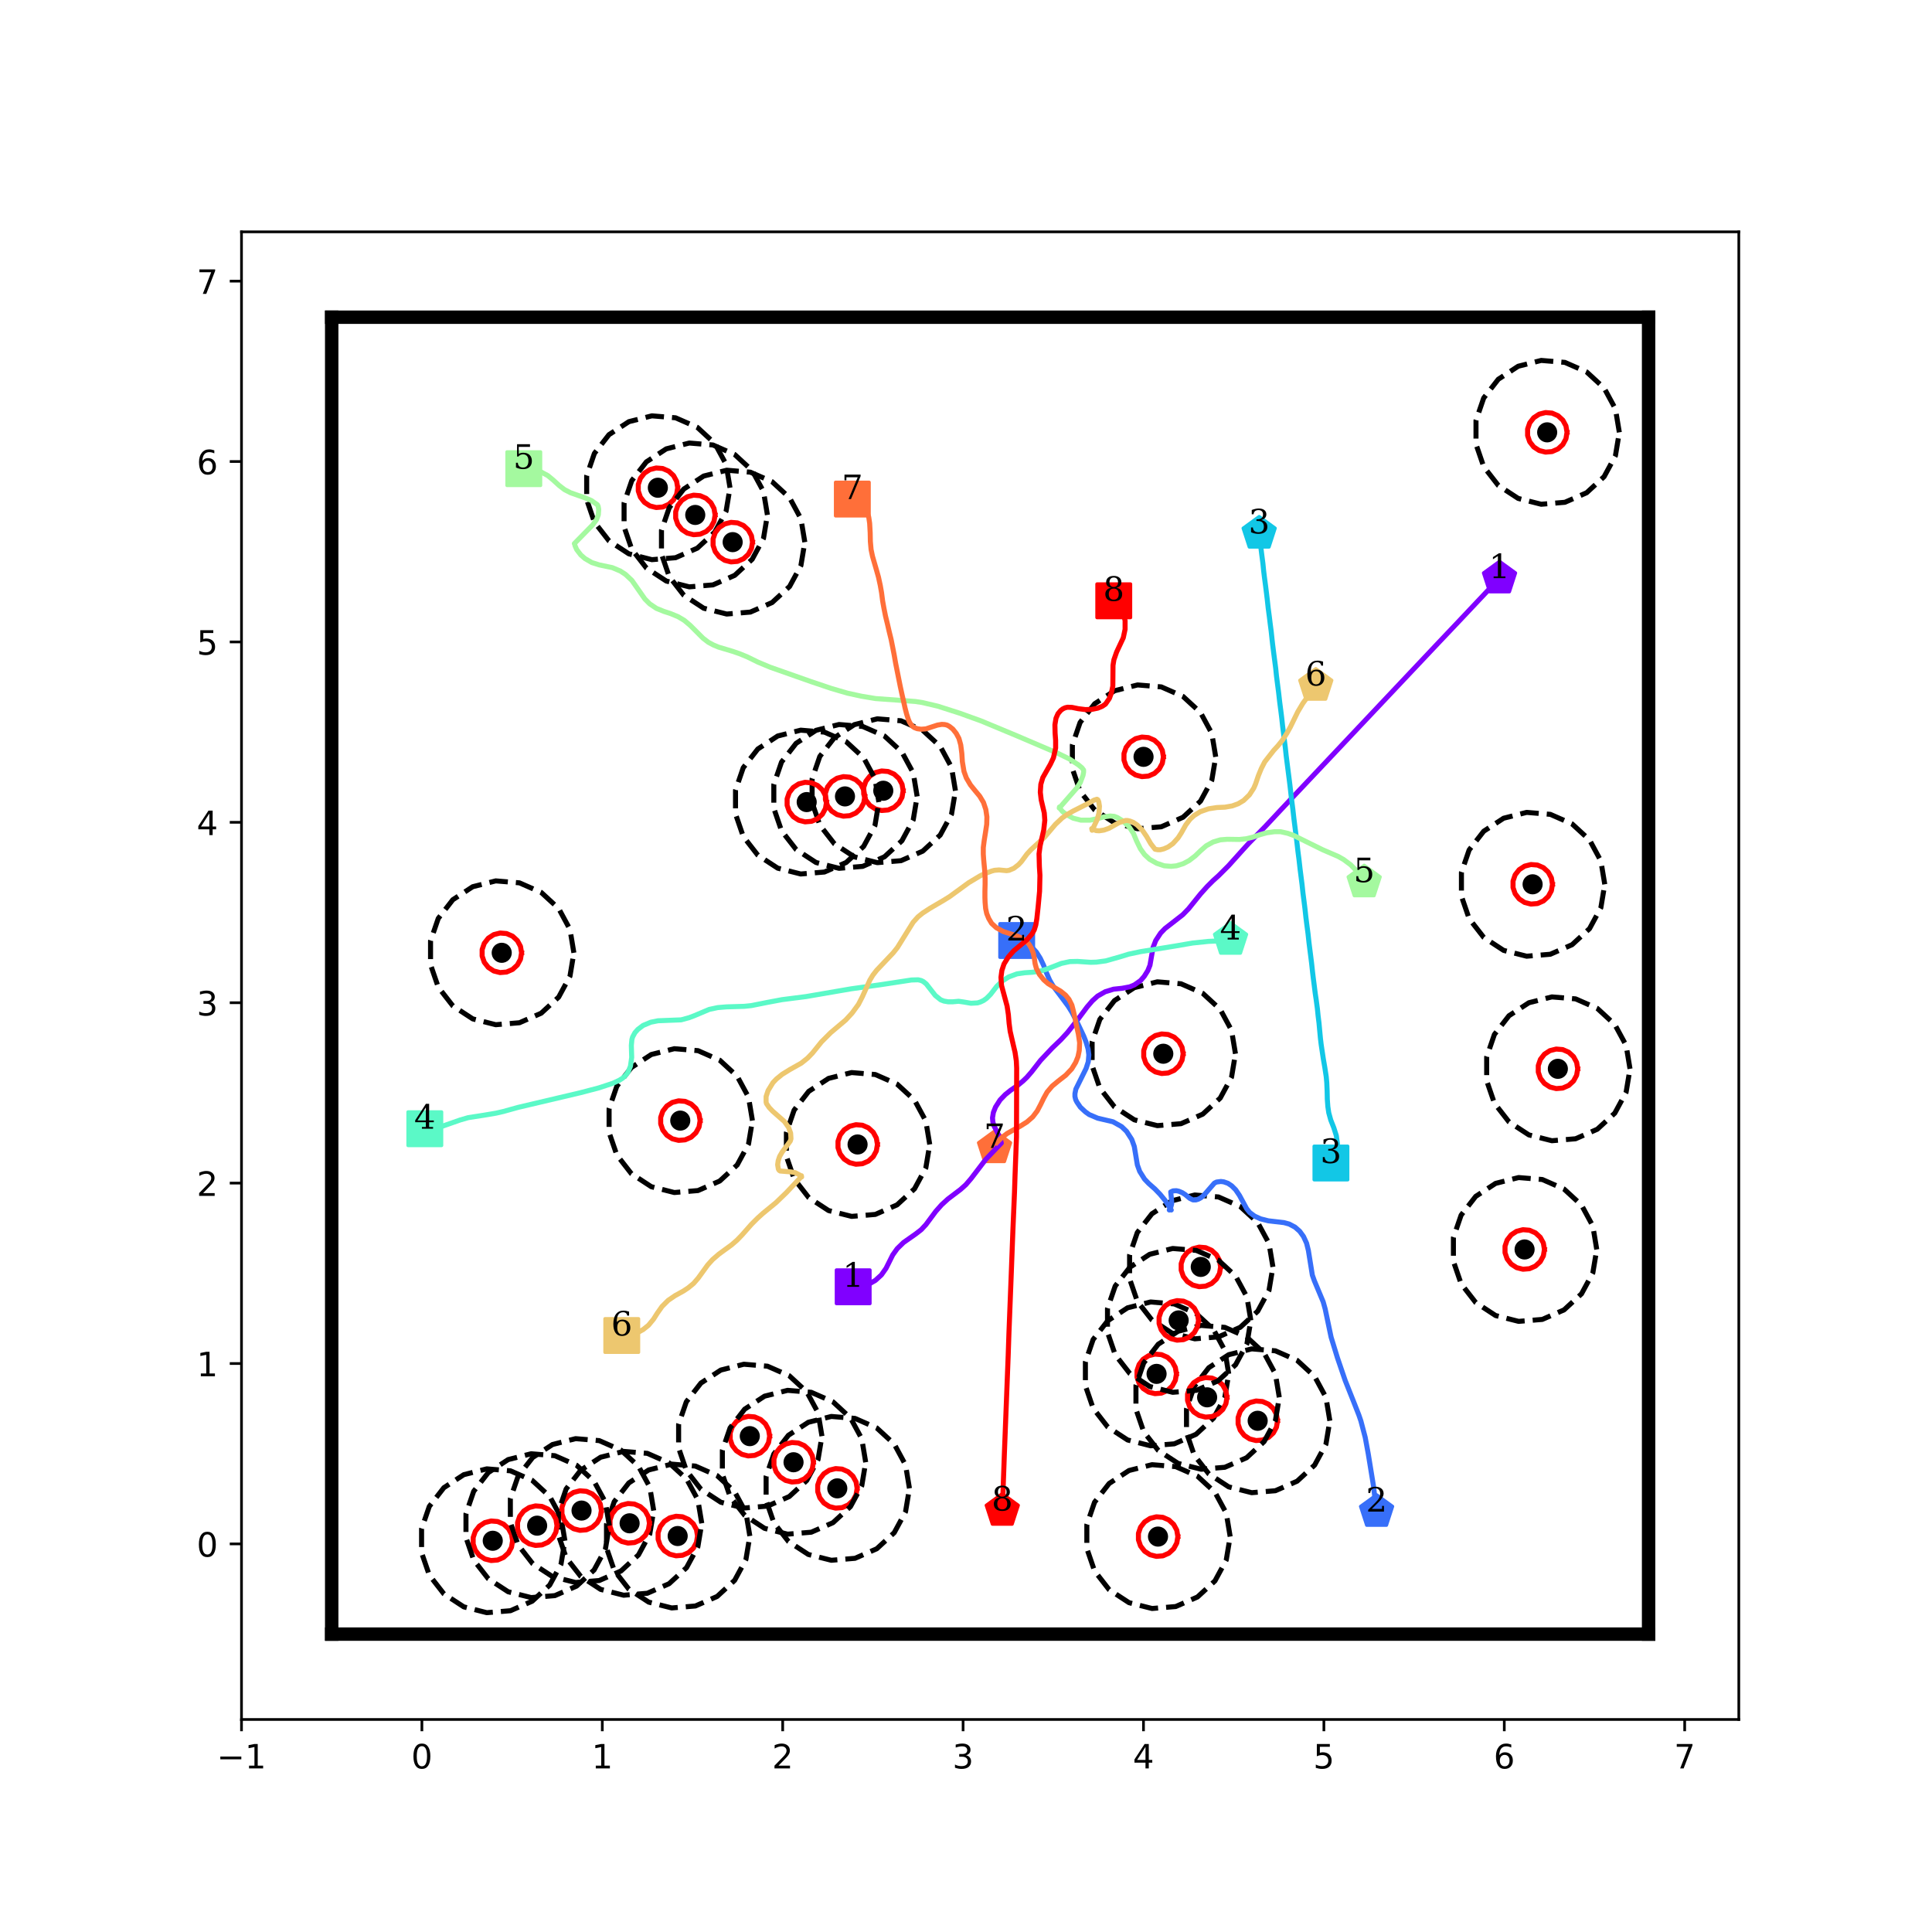 <?xml version="1.0" encoding="utf-8" standalone="no"?>
<!DOCTYPE svg PUBLIC "-//W3C//DTD SVG 1.1//EN"
  "http://www.w3.org/Graphics/SVG/1.1/DTD/svg11.dtd">
<!-- Created with matplotlib (http://matplotlib.org/) -->
<svg height="576pt" version="1.1" viewBox="0 0 576 576" width="576pt" xmlns="http://www.w3.org/2000/svg" xmlns:xlink="http://www.w3.org/1999/xlink">
 <defs>
  <style type="text/css">
*{stroke-linecap:butt;stroke-linejoin:round;}
  </style>
 </defs>
 <g id="figure_1">
  <g id="patch_1">
   <path d="M 0 576 
L 576 576 
L 576 0 
L 0 0 
z
" style="fill:#ffffff;"/>
  </g>
  <g id="axes_1">
   <g id="patch_2">
    <path d="M 72 512.64 
L 518.4 512.64 
L 518.4 69.12 
L 72 69.12 
z
" style="fill:#ffffff;"/>
   </g>
   <g id="matplotlib.axis_1">
    <g id="xtick_1">
     <g id="line2d_1">
      <defs>
       <path d="M 0 0 
L 0 3.5 
" id="mc24d67ed43" style="stroke:#000000;stroke-width:0.8;"/>
      </defs>
      <g>
       <use style="stroke:#000000;stroke-width:0.8;" x="72" xlink:href="#mc24d67ed43" y="512.64"/>
      </g>
     </g>
     <g id="text_1">
      <!-- −1 -->
      <defs>
       <path d="M 10.594 35.5 
L 73.188 35.5 
L 73.188 27.203 
L 10.594 27.203 
z
" id="DejaVuSans-2212"/>
       <path d="M 12.406 8.297 
L 28.516 8.297 
L 28.516 63.922 
L 10.984 60.406 
L 10.984 69.391 
L 28.422 72.906 
L 38.281 72.906 
L 38.281 8.297 
L 54.391 8.297 
L 54.391 0 
L 12.406 0 
z
" id="DejaVuSans-31"/>
      </defs>
      <g transform="translate(64.629 527.238)scale(0.1 -0.1)">
       <use xlink:href="#DejaVuSans-2212"/>
       <use x="83.789" xlink:href="#DejaVuSans-31"/>
      </g>
     </g>
    </g>
    <g id="xtick_2">
     <g id="line2d_2">
      <g>
       <use style="stroke:#000000;stroke-width:0.8;" x="125.783" xlink:href="#mc24d67ed43" y="512.64"/>
      </g>
     </g>
     <g id="text_2">
      <!-- 0 -->
      <defs>
       <path d="M 31.781 66.406 
Q 24.172 66.406 20.328 58.906 
Q 16.5 51.422 16.5 36.375 
Q 16.5 21.391 20.328 13.891 
Q 24.172 6.391 31.781 6.391 
Q 39.453 6.391 43.281 13.891 
Q 47.125 21.391 47.125 36.375 
Q 47.125 51.422 43.281 58.906 
Q 39.453 66.406 31.781 66.406 
z
M 31.781 74.219 
Q 44.047 74.219 50.516 64.516 
Q 56.984 54.828 56.984 36.375 
Q 56.984 17.969 50.516 8.266 
Q 44.047 -1.422 31.781 -1.422 
Q 19.531 -1.422 13.062 8.266 
Q 6.594 17.969 6.594 36.375 
Q 6.594 54.828 13.062 64.516 
Q 19.531 74.219 31.781 74.219 
z
" id="DejaVuSans-30"/>
      </defs>
      <g transform="translate(122.602 527.238)scale(0.1 -0.1)">
       <use xlink:href="#DejaVuSans-30"/>
      </g>
     </g>
    </g>
    <g id="xtick_3">
     <g id="line2d_3">
      <g>
       <use style="stroke:#000000;stroke-width:0.8;" x="179.566" xlink:href="#mc24d67ed43" y="512.64"/>
      </g>
     </g>
     <g id="text_3">
      <!-- 1 -->
      <g transform="translate(176.385 527.238)scale(0.1 -0.1)">
       <use xlink:href="#DejaVuSans-31"/>
      </g>
     </g>
    </g>
    <g id="xtick_4">
     <g id="line2d_4">
      <g>
       <use style="stroke:#000000;stroke-width:0.8;" x="233.349" xlink:href="#mc24d67ed43" y="512.64"/>
      </g>
     </g>
     <g id="text_4">
      <!-- 2 -->
      <defs>
       <path d="M 19.188 8.297 
L 53.609 8.297 
L 53.609 0 
L 7.328 0 
L 7.328 8.297 
Q 12.938 14.109 22.625 23.891 
Q 32.328 33.688 34.812 36.531 
Q 39.547 41.844 41.422 45.531 
Q 43.312 49.219 43.312 52.781 
Q 43.312 58.594 39.234 62.25 
Q 35.156 65.922 28.609 65.922 
Q 23.969 65.922 18.812 64.312 
Q 13.672 62.703 7.812 59.422 
L 7.812 69.391 
Q 13.766 71.781 18.938 73 
Q 24.125 74.219 28.422 74.219 
Q 39.75 74.219 46.484 68.547 
Q 53.219 62.891 53.219 53.422 
Q 53.219 48.922 51.531 44.891 
Q 49.859 40.875 45.406 35.406 
Q 44.188 33.984 37.641 27.219 
Q 31.109 20.453 19.188 8.297 
z
" id="DejaVuSans-32"/>
      </defs>
      <g transform="translate(230.168 527.238)scale(0.1 -0.1)">
       <use xlink:href="#DejaVuSans-32"/>
      </g>
     </g>
    </g>
    <g id="xtick_5">
     <g id="line2d_5">
      <g>
       <use style="stroke:#000000;stroke-width:0.8;" x="287.133" xlink:href="#mc24d67ed43" y="512.64"/>
      </g>
     </g>
     <g id="text_5">
      <!-- 3 -->
      <defs>
       <path d="M 40.578 39.312 
Q 47.656 37.797 51.625 33 
Q 55.609 28.219 55.609 21.188 
Q 55.609 10.406 48.188 4.484 
Q 40.766 -1.422 27.094 -1.422 
Q 22.516 -1.422 17.656 -0.516 
Q 12.797 0.391 7.625 2.203 
L 7.625 11.719 
Q 11.719 9.328 16.594 8.109 
Q 21.484 6.891 26.812 6.891 
Q 36.078 6.891 40.938 10.547 
Q 45.797 14.203 45.797 21.188 
Q 45.797 27.641 41.281 31.266 
Q 36.766 34.906 28.719 34.906 
L 20.219 34.906 
L 20.219 43.016 
L 29.109 43.016 
Q 36.375 43.016 40.234 45.922 
Q 44.094 48.828 44.094 54.297 
Q 44.094 59.906 40.109 62.906 
Q 36.141 65.922 28.719 65.922 
Q 24.656 65.922 20.016 65.031 
Q 15.375 64.156 9.812 62.312 
L 9.812 71.094 
Q 15.438 72.656 20.344 73.438 
Q 25.25 74.219 29.594 74.219 
Q 40.828 74.219 47.359 69.109 
Q 53.906 64.016 53.906 55.328 
Q 53.906 49.266 50.438 45.094 
Q 46.969 40.922 40.578 39.312 
z
" id="DejaVuSans-33"/>
      </defs>
      <g transform="translate(283.951 527.238)scale(0.1 -0.1)">
       <use xlink:href="#DejaVuSans-33"/>
      </g>
     </g>
    </g>
    <g id="xtick_6">
     <g id="line2d_6">
      <g>
       <use style="stroke:#000000;stroke-width:0.8;" x="340.916" xlink:href="#mc24d67ed43" y="512.64"/>
      </g>
     </g>
     <g id="text_6">
      <!-- 4 -->
      <defs>
       <path d="M 37.797 64.312 
L 12.891 25.391 
L 37.797 25.391 
z
M 35.203 72.906 
L 47.609 72.906 
L 47.609 25.391 
L 58.016 25.391 
L 58.016 17.188 
L 47.609 17.188 
L 47.609 0 
L 37.797 0 
L 37.797 17.188 
L 4.891 17.188 
L 4.891 26.703 
z
" id="DejaVuSans-34"/>
      </defs>
      <g transform="translate(337.734 527.238)scale(0.1 -0.1)">
       <use xlink:href="#DejaVuSans-34"/>
      </g>
     </g>
    </g>
    <g id="xtick_7">
     <g id="line2d_7">
      <g>
       <use style="stroke:#000000;stroke-width:0.8;" x="394.699" xlink:href="#mc24d67ed43" y="512.64"/>
      </g>
     </g>
     <g id="text_7">
      <!-- 5 -->
      <defs>
       <path d="M 10.797 72.906 
L 49.516 72.906 
L 49.516 64.594 
L 19.828 64.594 
L 19.828 46.734 
Q 21.969 47.469 24.109 47.828 
Q 26.266 48.188 28.422 48.188 
Q 40.625 48.188 47.75 41.5 
Q 54.891 34.812 54.891 23.391 
Q 54.891 11.625 47.562 5.094 
Q 40.234 -1.422 26.906 -1.422 
Q 22.312 -1.422 17.547 -0.641 
Q 12.797 0.141 7.719 1.703 
L 7.719 11.625 
Q 12.109 9.234 16.797 8.062 
Q 21.484 6.891 26.703 6.891 
Q 35.156 6.891 40.078 11.328 
Q 45.016 15.766 45.016 23.391 
Q 45.016 31 40.078 35.438 
Q 35.156 39.891 26.703 39.891 
Q 22.75 39.891 18.812 39.016 
Q 14.891 38.141 10.797 36.281 
z
" id="DejaVuSans-35"/>
      </defs>
      <g transform="translate(391.518 527.238)scale(0.1 -0.1)">
       <use xlink:href="#DejaVuSans-35"/>
      </g>
     </g>
    </g>
    <g id="xtick_8">
     <g id="line2d_8">
      <g>
       <use style="stroke:#000000;stroke-width:0.8;" x="448.482" xlink:href="#mc24d67ed43" y="512.64"/>
      </g>
     </g>
     <g id="text_8">
      <!-- 6 -->
      <defs>
       <path d="M 33.016 40.375 
Q 26.375 40.375 22.484 35.828 
Q 18.609 31.297 18.609 23.391 
Q 18.609 15.531 22.484 10.953 
Q 26.375 6.391 33.016 6.391 
Q 39.656 6.391 43.531 10.953 
Q 47.406 15.531 47.406 23.391 
Q 47.406 31.297 43.531 35.828 
Q 39.656 40.375 33.016 40.375 
z
M 52.594 71.297 
L 52.594 62.312 
Q 48.875 64.062 45.094 64.984 
Q 41.312 65.922 37.594 65.922 
Q 27.828 65.922 22.672 59.328 
Q 17.531 52.734 16.797 39.406 
Q 19.672 43.656 24.016 45.922 
Q 28.375 48.188 33.594 48.188 
Q 44.578 48.188 50.953 41.516 
Q 57.328 34.859 57.328 23.391 
Q 57.328 12.156 50.688 5.359 
Q 44.047 -1.422 33.016 -1.422 
Q 20.359 -1.422 13.672 8.266 
Q 6.984 17.969 6.984 36.375 
Q 6.984 53.656 15.188 63.938 
Q 23.391 74.219 37.203 74.219 
Q 40.922 74.219 44.703 73.484 
Q 48.484 72.75 52.594 71.297 
z
" id="DejaVuSans-36"/>
      </defs>
      <g transform="translate(445.301 527.238)scale(0.1 -0.1)">
       <use xlink:href="#DejaVuSans-36"/>
      </g>
     </g>
    </g>
    <g id="xtick_9">
     <g id="line2d_9">
      <g>
       <use style="stroke:#000000;stroke-width:0.8;" x="502.265" xlink:href="#mc24d67ed43" y="512.64"/>
      </g>
     </g>
     <g id="text_9">
      <!-- 7 -->
      <defs>
       <path d="M 8.203 72.906 
L 55.078 72.906 
L 55.078 68.703 
L 28.609 0 
L 18.312 0 
L 43.219 64.594 
L 8.203 64.594 
z
" id="DejaVuSans-37"/>
      </defs>
      <g transform="translate(499.084 527.238)scale(0.1 -0.1)">
       <use xlink:href="#DejaVuSans-37"/>
      </g>
     </g>
    </g>
   </g>
   <g id="matplotlib.axis_2">
    <g id="ytick_1">
     <g id="line2d_10">
      <defs>
       <path d="M 0 0 
L -3.5 0 
" id="m9242cee48a" style="stroke:#000000;stroke-width:0.8;"/>
      </defs>
      <g>
       <use style="stroke:#000000;stroke-width:0.8;" x="72" xlink:href="#m9242cee48a" y="460.297"/>
      </g>
     </g>
     <g id="text_10">
      <!-- 0 -->
      <g transform="translate(58.638 464.096)scale(0.1 -0.1)">
       <use xlink:href="#DejaVuSans-30"/>
      </g>
     </g>
    </g>
    <g id="ytick_2">
     <g id="line2d_11">
      <g>
       <use style="stroke:#000000;stroke-width:0.8;" x="72" xlink:href="#m9242cee48a" y="406.514"/>
      </g>
     </g>
     <g id="text_11">
      <!-- 1 -->
      <g transform="translate(58.638 410.313)scale(0.1 -0.1)">
       <use xlink:href="#DejaVuSans-31"/>
      </g>
     </g>
    </g>
    <g id="ytick_3">
     <g id="line2d_12">
      <g>
       <use style="stroke:#000000;stroke-width:0.8;" x="72" xlink:href="#m9242cee48a" y="352.731"/>
      </g>
     </g>
     <g id="text_12">
      <!-- 2 -->
      <g transform="translate(58.638 356.53)scale(0.1 -0.1)">
       <use xlink:href="#DejaVuSans-32"/>
      </g>
     </g>
    </g>
    <g id="ytick_4">
     <g id="line2d_13">
      <g>
       <use style="stroke:#000000;stroke-width:0.8;" x="72" xlink:href="#m9242cee48a" y="298.947"/>
      </g>
     </g>
     <g id="text_13">
      <!-- 3 -->
      <g transform="translate(58.638 302.747)scale(0.1 -0.1)">
       <use xlink:href="#DejaVuSans-33"/>
      </g>
     </g>
    </g>
    <g id="ytick_5">
     <g id="line2d_14">
      <g>
       <use style="stroke:#000000;stroke-width:0.8;" x="72" xlink:href="#m9242cee48a" y="245.164"/>
      </g>
     </g>
     <g id="text_14">
      <!-- 4 -->
      <g transform="translate(58.638 248.964)scale(0.1 -0.1)">
       <use xlink:href="#DejaVuSans-34"/>
      </g>
     </g>
    </g>
    <g id="ytick_6">
     <g id="line2d_15">
      <g>
       <use style="stroke:#000000;stroke-width:0.8;" x="72" xlink:href="#m9242cee48a" y="191.381"/>
      </g>
     </g>
     <g id="text_15">
      <!-- 5 -->
      <g transform="translate(58.638 195.18)scale(0.1 -0.1)">
       <use xlink:href="#DejaVuSans-35"/>
      </g>
     </g>
    </g>
    <g id="ytick_7">
     <g id="line2d_16">
      <g>
       <use style="stroke:#000000;stroke-width:0.8;" x="72" xlink:href="#m9242cee48a" y="137.598"/>
      </g>
     </g>
     <g id="text_16">
      <!-- 6 -->
      <g transform="translate(58.638 141.397)scale(0.1 -0.1)">
       <use xlink:href="#DejaVuSans-36"/>
      </g>
     </g>
    </g>
    <g id="ytick_8">
     <g id="line2d_17">
      <g>
       <use style="stroke:#000000;stroke-width:0.8;" x="72" xlink:href="#m9242cee48a" y="83.815"/>
      </g>
     </g>
     <g id="text_17">
      <!-- 7 -->
      <g transform="translate(58.638 87.614)scale(0.1 -0.1)">
       <use xlink:href="#DejaVuSans-37"/>
      </g>
     </g>
    </g>
   </g>
   <g id="line2d_18">
    <path clip-path="url(#p06966d45a3)" d="M 254.364 383.639 
" style="fill:none;stroke:#1f77b4;stroke-linecap:square;stroke-width:1.5;"/>
    <defs>
     <path d="M -5 5 
L 5 5 
L 5 -5 
L -5 -5 
z
" id="ma5a560cd43" style="stroke:#8000ff;stroke-linejoin:miter;"/>
    </defs>
    <g clip-path="url(#p06966d45a3)">
     <use style="fill:#8000ff;stroke:#8000ff;stroke-linejoin:miter;" x="254.364" xlink:href="#ma5a560cd43" y="383.639"/>
    </g>
   </g>
   <g id="line2d_19">
    <path clip-path="url(#p06966d45a3)" d="M 447.064 172.367 
" style="fill:none;stroke:#ff7f0e;stroke-linecap:square;stroke-width:1.5;"/>
    <defs>
     <path d="M 0 -5 
L -4.755 -1.545 
L -2.939 4.045 
L 2.939 4.045 
L 4.755 -1.545 
z
" id="m18af5b0bed" style="stroke:#8000ff;stroke-linejoin:miter;"/>
    </defs>
    <g clip-path="url(#p06966d45a3)">
     <use style="fill:#8000ff;stroke:#8000ff;stroke-linejoin:miter;" x="447.064" xlink:href="#m18af5b0bed" y="172.367"/>
    </g>
   </g>
   <g id="line2d_20">
    <path clip-path="url(#p06966d45a3)" d="M 303.108 280.402 
" style="fill:none;stroke:#2ca02c;stroke-linecap:square;stroke-width:1.5;"/>
    <defs>
     <path d="M -5 5 
L 5 5 
L 5 -5 
L -5 -5 
z
" id="m5c77682b16" style="stroke:#376ff9;stroke-linejoin:miter;"/>
    </defs>
    <g clip-path="url(#p06966d45a3)">
     <use style="fill:#376ff9;stroke:#376ff9;stroke-linejoin:miter;" x="303.108" xlink:href="#m5c77682b16" y="280.402"/>
    </g>
   </g>
   <g id="line2d_21">
    <path clip-path="url(#p06966d45a3)" d="M 410.409 450.665 
" style="fill:none;stroke:#d62728;stroke-linecap:square;stroke-width:1.5;"/>
    <defs>
     <path d="M 0 -5 
L -4.755 -1.545 
L -2.939 4.045 
L 2.939 4.045 
L 4.755 -1.545 
z
" id="mc01382ddb2" style="stroke:#376ff9;stroke-linejoin:miter;"/>
    </defs>
    <g clip-path="url(#p06966d45a3)">
     <use style="fill:#376ff9;stroke:#376ff9;stroke-linejoin:miter;" x="410.409" xlink:href="#mc01382ddb2" y="450.665"/>
    </g>
   </g>
   <g id="line2d_22">
    <path clip-path="url(#p06966d45a3)" d="M 396.798 346.732 
" style="fill:none;stroke:#9467bd;stroke-linecap:square;stroke-width:1.5;"/>
    <defs>
     <path d="M -5 5 
L 5 5 
L 5 -5 
L -5 -5 
z
" id="md6769bf571" style="stroke:#12c7e6;stroke-linejoin:miter;"/>
    </defs>
    <g clip-path="url(#p06966d45a3)">
     <use style="fill:#12c7e6;stroke:#12c7e6;stroke-linejoin:miter;" x="396.798" xlink:href="#md6769bf571" y="346.732"/>
    </g>
   </g>
   <g id="line2d_23">
    <path clip-path="url(#p06966d45a3)" d="M 375.401 159.024 
" style="fill:none;stroke:#8c564b;stroke-linecap:square;stroke-width:1.5;"/>
    <defs>
     <path d="M 0 -5 
L -4.755 -1.545 
L -2.939 4.045 
L 2.939 4.045 
L 4.755 -1.545 
z
" id="m1ceebc3cf6" style="stroke:#12c7e6;stroke-linejoin:miter;"/>
    </defs>
    <g clip-path="url(#p06966d45a3)">
     <use style="fill:#12c7e6;stroke:#12c7e6;stroke-linejoin:miter;" x="375.401" xlink:href="#m1ceebc3cf6" y="159.024"/>
    </g>
   </g>
   <g id="line2d_24">
    <path clip-path="url(#p06966d45a3)" d="M 126.653 336.513 
" style="fill:none;stroke:#e377c2;stroke-linecap:square;stroke-width:1.5;"/>
    <defs>
     <path d="M -5 5 
L 5 5 
L 5 -5 
L -5 -5 
z
" id="mc3c1107a66" style="stroke:#5bf9c7;stroke-linejoin:miter;"/>
    </defs>
    <g clip-path="url(#p06966d45a3)">
     <use style="fill:#5bf9c7;stroke:#5bf9c7;stroke-linejoin:miter;" x="126.653" xlink:href="#mc3c1107a66" y="336.513"/>
    </g>
   </g>
   <g id="line2d_25">
    <path clip-path="url(#p06966d45a3)" d="M 366.873 280.104 
" style="fill:none;stroke:#7f7f7f;stroke-linecap:square;stroke-width:1.5;"/>
    <defs>
     <path d="M 0 -5 
L -4.755 -1.545 
L -2.939 4.045 
L 2.939 4.045 
L 4.755 -1.545 
z
" id="m6873d0f9b8" style="stroke:#5bf9c7;stroke-linejoin:miter;"/>
    </defs>
    <g clip-path="url(#p06966d45a3)">
     <use style="fill:#5bf9c7;stroke:#5bf9c7;stroke-linejoin:miter;" x="366.873" xlink:href="#m6873d0f9b8" y="280.104"/>
    </g>
   </g>
   <g id="line2d_26">
    <path clip-path="url(#p06966d45a3)" d="M 156.161 139.729 
" style="fill:none;stroke:#bcbd22;stroke-linecap:square;stroke-width:1.5;"/>
    <defs>
     <path d="M -5 5 
L 5 5 
L 5 -5 
L -5 -5 
z
" id="mb7566172d1" style="stroke:#a4f99f;stroke-linejoin:miter;"/>
    </defs>
    <g clip-path="url(#p06966d45a3)">
     <use style="fill:#a4f99f;stroke:#a4f99f;stroke-linejoin:miter;" x="156.161" xlink:href="#mb7566172d1" y="139.729"/>
    </g>
   </g>
   <g id="line2d_27">
    <path clip-path="url(#p06966d45a3)" d="M 406.709 262.983 
" style="fill:none;stroke:#17becf;stroke-linecap:square;stroke-width:1.5;"/>
    <defs>
     <path d="M 0 -5 
L -4.755 -1.545 
L -2.939 4.045 
L 2.939 4.045 
L 4.755 -1.545 
z
" id="mebdc2eb02e" style="stroke:#a4f99f;stroke-linejoin:miter;"/>
    </defs>
    <g clip-path="url(#p06966d45a3)">
     <use style="fill:#a4f99f;stroke:#a4f99f;stroke-linejoin:miter;" x="406.709" xlink:href="#mebdc2eb02e" y="262.983"/>
    </g>
   </g>
   <g id="line2d_28">
    <path clip-path="url(#p06966d45a3)" d="M 185.372 398.167 
" style="fill:none;stroke:#1f77b4;stroke-linecap:square;stroke-width:1.5;"/>
    <defs>
     <path d="M -5 5 
L 5 5 
L 5 -5 
L -5 -5 
z
" id="m4a80aee457" style="stroke:#edc76f;stroke-linejoin:miter;"/>
    </defs>
    <g clip-path="url(#p06966d45a3)">
     <use style="fill:#edc76f;stroke:#edc76f;stroke-linejoin:miter;" x="185.372" xlink:href="#m4a80aee457" y="398.167"/>
    </g>
   </g>
   <g id="line2d_29">
    <path clip-path="url(#p06966d45a3)" d="M 392.282 204.374 
" style="fill:none;stroke:#ff7f0e;stroke-linecap:square;stroke-width:1.5;"/>
    <defs>
     <path d="M 0 -5 
L -4.755 -1.545 
L -2.939 4.045 
L 2.939 4.045 
L 4.755 -1.545 
z
" id="m8693188c9e" style="stroke:#edc76f;stroke-linejoin:miter;"/>
    </defs>
    <g clip-path="url(#p06966d45a3)">
     <use style="fill:#edc76f;stroke:#edc76f;stroke-linejoin:miter;" x="392.282" xlink:href="#m8693188c9e" y="204.374"/>
    </g>
   </g>
   <g id="line2d_30">
    <path clip-path="url(#p06966d45a3)" d="M 254.113 148.789 
" style="fill:none;stroke:#2ca02c;stroke-linecap:square;stroke-width:1.5;"/>
    <defs>
     <path d="M -5 5 
L 5 5 
L 5 -5 
L -5 -5 
z
" id="me98c37b79b" style="stroke:#ff6f39;stroke-linejoin:miter;"/>
    </defs>
    <g clip-path="url(#p06966d45a3)">
     <use style="fill:#ff6f39;stroke:#ff6f39;stroke-linejoin:miter;" x="254.113" xlink:href="#me98c37b79b" y="148.789"/>
    </g>
   </g>
   <g id="line2d_31">
    <path clip-path="url(#p06966d45a3)" d="M 296.51 342.241 
" style="fill:none;stroke:#d62728;stroke-linecap:square;stroke-width:1.5;"/>
    <defs>
     <path d="M 0 -5 
L -4.755 -1.545 
L -2.939 4.045 
L 2.939 4.045 
L 4.755 -1.545 
z
" id="md324057431" style="stroke:#ff6f39;stroke-linejoin:miter;"/>
    </defs>
    <g clip-path="url(#p06966d45a3)">
     <use style="fill:#ff6f39;stroke:#ff6f39;stroke-linejoin:miter;" x="296.51" xlink:href="#md324057431" y="342.241"/>
    </g>
   </g>
   <g id="line2d_32">
    <path clip-path="url(#p06966d45a3)" d="M 332.053 179.121 
" style="fill:none;stroke:#9467bd;stroke-linecap:square;stroke-width:1.5;"/>
    <defs>
     <path d="M -5 5 
L 5 5 
L 5 -5 
L -5 -5 
z
" id="m2ee66433d6" style="stroke:#ff0000;stroke-linejoin:miter;"/>
    </defs>
    <g clip-path="url(#p06966d45a3)">
     <use style="fill:#ff0000;stroke:#ff0000;stroke-linejoin:miter;" x="332.053" xlink:href="#m2ee66433d6" y="179.121"/>
    </g>
   </g>
   <g id="line2d_33">
    <path clip-path="url(#p06966d45a3)" d="M 298.811 450.339 
" style="fill:none;stroke:#8c564b;stroke-linecap:square;stroke-width:1.5;"/>
    <defs>
     <path d="M 0 -5 
L -4.755 -1.545 
L -2.939 4.045 
L 2.939 4.045 
L 4.755 -1.545 
z
" id="m3ead44a665" style="stroke:#ff0000;stroke-linejoin:miter;"/>
    </defs>
    <g clip-path="url(#p06966d45a3)">
     <use style="fill:#ff0000;stroke:#ff0000;stroke-linejoin:miter;" x="298.811" xlink:href="#m3ead44a665" y="450.339"/>
    </g>
   </g>
   <g id="line2d_34">
    <defs>
     <path d="M 0 2.5 
C 0.663 2.5 1.299 2.237 1.768 1.768 
C 2.237 1.299 2.5 0.663 2.5 0 
C 2.5 -0.663 2.237 -1.299 1.768 -1.768 
C 1.299 -2.237 0.663 -2.5 0 -2.5 
C -0.663 -2.5 -1.299 -2.237 -1.768 -1.768 
C -2.237 -1.299 -2.5 -0.663 -2.5 0 
C -2.5 0.663 -2.237 1.299 -1.768 1.768 
C -1.299 2.237 -0.663 2.5 0 2.5 
z
" id="m76356c67fe" style="stroke:#000000;"/>
    </defs>
    <g clip-path="url(#p06966d45a3)">
     <use style="stroke:#000000;" x="456.926" xlink:href="#m76356c67fe" y="263.643"/>
     <use style="stroke:#000000;" x="263.339" xlink:href="#m76356c67fe" y="235.748"/>
     <use style="stroke:#000000;" x="346.821" xlink:href="#m76356c67fe" y="314.157"/>
     <use style="stroke:#000000;" x="374.96" xlink:href="#m76356c67fe" y="423.586"/>
     <use style="stroke:#000000;" x="202.042" xlink:href="#m76356c67fe" y="457.949"/>
     <use style="stroke:#000000;" x="464.454" xlink:href="#m76356c67fe" y="318.655"/>
     <use style="stroke:#000000;" x="249.626" xlink:href="#m76356c67fe" y="443.736"/>
     <use style="stroke:#000000;" x="345.245" xlink:href="#m76356c67fe" y="458.113"/>
     <use style="stroke:#000000;" x="149.58" xlink:href="#m76356c67fe" y="284.064"/>
     <use style="stroke:#000000;" x="223.541" xlink:href="#m76356c67fe" y="428.168"/>
     <use style="stroke:#000000;" x="255.675" xlink:href="#m76356c67fe" y="341.21"/>
     <use style="stroke:#000000;" x="240.506" xlink:href="#m76356c67fe" y="239.129"/>
     <use style="stroke:#000000;" x="146.907" xlink:href="#m76356c67fe" y="459.359"/>
     <use style="stroke:#000000;" x="454.537" xlink:href="#m76356c67fe" y="372.511"/>
     <use style="stroke:#000000;" x="196.13" xlink:href="#m76356c67fe" y="145.416"/>
     <use style="stroke:#000000;" x="357.991" xlink:href="#m76356c67fe" y="377.712"/>
     <use style="stroke:#000000;" x="173.378" xlink:href="#m76356c67fe" y="450.357"/>
     <use style="stroke:#000000;" x="202.812" xlink:href="#m76356c67fe" y="334.094"/>
     <use style="stroke:#000000;" x="461.269" xlink:href="#m76356c67fe" y="128.896"/>
     <use style="stroke:#000000;" x="340.935" xlink:href="#m76356c67fe" y="225.642"/>
     <use style="stroke:#000000;" x="344.817" xlink:href="#m76356c67fe" y="409.604"/>
     <use style="stroke:#000000;" x="218.432" xlink:href="#m76356c67fe" y="161.629"/>
     <use style="stroke:#000000;" x="251.922" xlink:href="#m76356c67fe" y="237.439"/>
     <use style="stroke:#000000;" x="359.889" xlink:href="#m76356c67fe" y="416.595"/>
     <use style="stroke:#000000;" x="187.71" xlink:href="#m76356c67fe" y="454.153"/>
     <use style="stroke:#000000;" x="236.583" xlink:href="#m76356c67fe" y="435.952"/>
     <use style="stroke:#000000;" x="160.143" xlink:href="#m76356c67fe" y="454.858"/>
     <use style="stroke:#000000;" x="207.281" xlink:href="#m76356c67fe" y="153.523"/>
     <use style="stroke:#000000;" x="351.404" xlink:href="#m76356c67fe" y="393.658"/>
    </g>
   </g>
   <g id="line2d_35">
    <path clip-path="url(#p06966d45a3)" d="M 478.439 263.643 
L 477.274 256.658 
L 473.903 250.429 
L 468.693 245.633 
L 462.207 242.788 
L 455.15 242.203 
L 448.284 243.942 
L 442.356 247.815 
L 438.006 253.404 
L 435.706 260.102 
L 435.706 267.184 
L 438.006 273.882 
L 442.356 279.471 
L 448.284 283.344 
L 455.15 285.083 
L 462.207 284.498 
L 468.693 281.653 
L 473.903 276.857 
L 477.274 270.628 
L 478.439 263.643 
" style="fill:none;stroke:#000000;stroke-dasharray:5.55,2.4;stroke-dashoffset:0;stroke-width:1.5;"/>
   </g>
   <g id="line2d_36">
    <path clip-path="url(#p06966d45a3)" d="M 462.842 263.643 
L 462.522 261.722 
L 461.595 260.009 
L 460.162 258.69 
L 458.378 257.908 
L 456.438 257.747 
L 454.55 258.225 
L 452.919 259.29 
L 451.723 260.827 
L 451.091 262.669 
L 451.091 264.617 
L 451.723 266.459 
L 452.919 267.996 
L 454.55 269.061 
L 456.438 269.539 
L 458.378 269.378 
L 460.162 268.596 
L 461.595 267.277 
L 462.522 265.564 
L 462.842 263.643 
" style="fill:none;stroke:#ff0000;stroke-linecap:square;stroke-width:1.5;"/>
   </g>
   <g id="line2d_37">
    <path clip-path="url(#p06966d45a3)" d="M 284.852 235.748 
L 283.686 228.763 
L 280.316 222.534 
L 275.106 217.738 
L 268.62 214.893 
L 261.562 214.308 
L 254.697 216.047 
L 248.768 219.92 
L 244.419 225.509 
L 242.119 232.207 
L 242.119 239.289 
L 244.419 245.987 
L 248.768 251.576 
L 254.697 255.449 
L 261.562 257.188 
L 268.62 256.603 
L 275.106 253.758 
L 280.316 248.962 
L 283.686 242.733 
L 284.852 235.748 
" style="fill:none;stroke:#000000;stroke-dasharray:5.55,2.4;stroke-dashoffset:0;stroke-width:1.5;"/>
   </g>
   <g id="line2d_38">
    <path clip-path="url(#p06966d45a3)" d="M 269.255 235.748 
L 268.934 233.827 
L 268.008 232.114 
L 266.575 230.795 
L 264.791 230.013 
L 262.85 229.852 
L 260.962 230.33 
L 259.332 231.395 
L 258.136 232.932 
L 257.503 234.774 
L 257.503 236.722 
L 258.136 238.564 
L 259.332 240.101 
L 260.962 241.166 
L 262.85 241.644 
L 264.791 241.483 
L 266.575 240.701 
L 268.008 239.382 
L 268.934 237.669 
L 269.255 235.748 
" style="fill:none;stroke:#ff0000;stroke-linecap:square;stroke-width:1.5;"/>
   </g>
   <g id="line2d_39">
    <path clip-path="url(#p06966d45a3)" d="M 368.334 314.157 
L 367.169 307.171 
L 363.798 300.943 
L 358.588 296.146 
L 352.102 293.302 
L 345.044 292.717 
L 338.179 294.455 
L 332.25 298.329 
L 327.901 303.917 
L 325.601 310.616 
L 325.601 317.698 
L 327.901 324.396 
L 332.25 329.984 
L 338.179 333.858 
L 345.044 335.596 
L 352.102 335.012 
L 358.588 332.167 
L 363.798 327.37 
L 367.169 321.142 
L 368.334 314.157 
" style="fill:none;stroke:#000000;stroke-dasharray:5.55,2.4;stroke-dashoffset:0;stroke-width:1.5;"/>
   </g>
   <g id="line2d_40">
    <path clip-path="url(#p06966d45a3)" d="M 352.737 314.157 
L 352.417 312.236 
L 351.49 310.523 
L 350.057 309.204 
L 348.273 308.422 
L 346.332 308.261 
L 344.444 308.739 
L 342.814 309.804 
L 341.618 311.341 
L 340.985 313.183 
L 340.985 315.13 
L 341.618 316.972 
L 342.814 318.509 
L 344.444 319.574 
L 346.332 320.053 
L 348.273 319.892 
L 350.057 319.109 
L 351.49 317.79 
L 352.417 316.078 
L 352.737 314.157 
" style="fill:none;stroke:#ff0000;stroke-linecap:square;stroke-width:1.5;"/>
   </g>
   <g id="line2d_41">
    <path clip-path="url(#p06966d45a3)" d="M 396.473 423.586 
L 395.308 416.6 
L 391.937 410.372 
L 386.727 405.575 
L 380.241 402.731 
L 373.183 402.146 
L 366.318 403.884 
L 360.389 407.758 
L 356.04 413.346 
L 353.74 420.045 
L 353.74 427.127 
L 356.04 433.825 
L 360.389 439.413 
L 366.318 443.287 
L 373.183 445.025 
L 380.241 444.441 
L 386.727 441.596 
L 391.937 436.799 
L 395.308 430.571 
L 396.473 423.586 
" style="fill:none;stroke:#000000;stroke-dasharray:5.55,2.4;stroke-dashoffset:0;stroke-width:1.5;"/>
   </g>
   <g id="line2d_42">
    <path clip-path="url(#p06966d45a3)" d="M 380.876 423.586 
L 380.556 421.665 
L 379.629 419.952 
L 378.196 418.633 
L 376.412 417.85 
L 374.471 417.69 
L 372.584 418.168 
L 370.953 419.233 
L 369.757 420.77 
L 369.125 422.612 
L 369.125 424.559 
L 369.757 426.401 
L 370.953 427.938 
L 372.584 429.003 
L 374.471 429.482 
L 376.412 429.321 
L 378.196 428.538 
L 379.629 427.219 
L 380.556 425.507 
L 380.876 423.586 
" style="fill:none;stroke:#ff0000;stroke-linecap:square;stroke-width:1.5;"/>
   </g>
   <g id="line2d_43">
    <path clip-path="url(#p06966d45a3)" d="M 223.555 457.949 
L 222.389 450.963 
L 219.019 444.735 
L 213.808 439.938 
L 207.323 437.094 
L 200.265 436.509 
L 193.4 438.247 
L 187.471 442.121 
L 183.121 447.709 
L 180.822 454.408 
L 180.822 461.49 
L 183.121 468.188 
L 187.471 473.776 
L 193.4 477.65 
L 200.265 479.388 
L 207.323 478.804 
L 213.808 475.959 
L 219.019 471.162 
L 222.389 464.934 
L 223.555 457.949 
" style="fill:none;stroke:#000000;stroke-dasharray:5.55,2.4;stroke-dashoffset:0;stroke-width:1.5;"/>
   </g>
   <g id="line2d_44">
    <path clip-path="url(#p06966d45a3)" d="M 207.958 457.949 
L 207.637 456.028 
L 206.71 454.315 
L 205.277 452.996 
L 203.494 452.213 
L 201.553 452.053 
L 199.665 452.531 
L 198.035 453.596 
L 196.839 455.133 
L 196.206 456.975 
L 196.206 458.922 
L 196.839 460.764 
L 198.035 462.301 
L 199.665 463.366 
L 201.553 463.845 
L 203.494 463.684 
L 205.277 462.901 
L 206.71 461.582 
L 207.637 459.87 
L 207.958 457.949 
" style="fill:none;stroke:#ff0000;stroke-linecap:square;stroke-width:1.5;"/>
   </g>
   <g id="line2d_45">
    <path clip-path="url(#p06966d45a3)" d="M 485.967 318.655 
L 484.801 311.669 
L 481.431 305.441 
L 476.22 300.645 
L 469.735 297.8 
L 462.677 297.215 
L 455.812 298.953 
L 449.883 302.827 
L 445.533 308.416 
L 443.234 315.114 
L 443.234 322.196 
L 445.533 328.894 
L 449.883 334.483 
L 455.812 338.356 
L 462.677 340.095 
L 469.735 339.51 
L 476.22 336.665 
L 481.431 331.868 
L 484.801 325.64 
L 485.967 318.655 
" style="fill:none;stroke:#000000;stroke-dasharray:5.55,2.4;stroke-dashoffset:0;stroke-width:1.5;"/>
   </g>
   <g id="line2d_46">
    <path clip-path="url(#p06966d45a3)" d="M 470.37 318.655 
L 470.049 316.734 
L 469.122 315.021 
L 467.69 313.702 
L 465.906 312.92 
L 463.965 312.759 
L 462.077 313.237 
L 460.447 314.302 
L 459.251 315.839 
L 458.618 317.681 
L 458.618 319.629 
L 459.251 321.471 
L 460.447 323.007 
L 462.077 324.073 
L 463.965 324.551 
L 465.906 324.39 
L 467.69 323.608 
L 469.122 322.289 
L 470.049 320.576 
L 470.37 318.655 
" style="fill:none;stroke:#ff0000;stroke-linecap:square;stroke-width:1.5;"/>
   </g>
   <g id="line2d_47">
    <path clip-path="url(#p06966d45a3)" d="M 271.139 443.736 
L 269.973 436.75 
L 266.603 430.522 
L 261.392 425.725 
L 254.907 422.881 
L 247.849 422.296 
L 240.984 424.034 
L 235.055 427.908 
L 230.705 433.496 
L 228.406 440.195 
L 228.406 447.276 
L 230.705 453.975 
L 235.055 459.563 
L 240.984 463.437 
L 247.849 465.175 
L 254.907 464.59 
L 261.392 461.746 
L 266.603 456.949 
L 269.973 450.721 
L 271.139 443.736 
" style="fill:none;stroke:#000000;stroke-dasharray:5.55,2.4;stroke-dashoffset:0;stroke-width:1.5;"/>
   </g>
   <g id="line2d_48">
    <path clip-path="url(#p06966d45a3)" d="M 255.542 443.736 
L 255.221 441.815 
L 254.294 440.102 
L 252.862 438.783 
L 251.078 438 
L 249.137 437.84 
L 247.249 438.318 
L 245.619 439.383 
L 244.423 440.92 
L 243.79 442.762 
L 243.79 444.709 
L 244.423 446.551 
L 245.619 448.088 
L 247.249 449.153 
L 249.137 449.631 
L 251.078 449.471 
L 252.862 448.688 
L 254.294 447.369 
L 255.221 445.656 
L 255.542 443.736 
" style="fill:none;stroke:#ff0000;stroke-linecap:square;stroke-width:1.5;"/>
   </g>
   <g id="line2d_49">
    <path clip-path="url(#p06966d45a3)" d="M 366.758 458.113 
L 365.592 451.127 
L 362.222 444.899 
L 357.011 440.102 
L 350.526 437.258 
L 343.468 436.673 
L 336.603 438.411 
L 330.674 442.285 
L 326.324 447.873 
L 324.025 454.572 
L 324.025 461.654 
L 326.324 468.352 
L 330.674 473.94 
L 336.603 477.814 
L 343.468 479.552 
L 350.526 478.968 
L 357.011 476.123 
L 362.222 471.326 
L 365.592 465.098 
L 366.758 458.113 
" style="fill:none;stroke:#000000;stroke-dasharray:5.55,2.4;stroke-dashoffset:0;stroke-width:1.5;"/>
   </g>
   <g id="line2d_50">
    <path clip-path="url(#p06966d45a3)" d="M 351.161 458.113 
L 350.84 456.192 
L 349.913 454.479 
L 348.48 453.16 
L 346.697 452.377 
L 344.756 452.217 
L 342.868 452.695 
L 341.238 453.76 
L 340.041 455.297 
L 339.409 457.139 
L 339.409 459.086 
L 340.041 460.928 
L 341.238 462.465 
L 342.868 463.53 
L 344.756 464.008 
L 346.697 463.848 
L 348.48 463.065 
L 349.913 461.746 
L 350.84 460.034 
L 351.161 458.113 
" style="fill:none;stroke:#ff0000;stroke-linecap:square;stroke-width:1.5;"/>
   </g>
   <g id="line2d_51">
    <path clip-path="url(#p06966d45a3)" d="M 171.093 284.064 
L 169.927 277.078 
L 166.557 270.85 
L 161.346 266.053 
L 154.861 263.209 
L 147.803 262.624 
L 140.938 264.362 
L 135.009 268.236 
L 130.659 273.824 
L 128.36 280.523 
L 128.36 287.605 
L 130.659 294.303 
L 135.009 299.891 
L 140.938 303.765 
L 147.803 305.503 
L 154.861 304.919 
L 161.346 302.074 
L 166.557 297.277 
L 169.927 291.049 
L 171.093 284.064 
" style="fill:none;stroke:#000000;stroke-dasharray:5.55,2.4;stroke-dashoffset:0;stroke-width:1.5;"/>
   </g>
   <g id="line2d_52">
    <path clip-path="url(#p06966d45a3)" d="M 155.496 284.064 
L 155.175 282.143 
L 154.248 280.43 
L 152.816 279.111 
L 151.032 278.329 
L 149.091 278.168 
L 147.203 278.646 
L 145.573 279.711 
L 144.377 281.248 
L 143.744 283.09 
L 143.744 285.037 
L 144.377 286.879 
L 145.573 288.416 
L 147.203 289.482 
L 149.091 289.96 
L 151.032 289.799 
L 152.816 289.016 
L 154.248 287.697 
L 155.175 285.985 
L 155.496 284.064 
" style="fill:none;stroke:#ff0000;stroke-linecap:square;stroke-width:1.5;"/>
   </g>
   <g id="line2d_53">
    <path clip-path="url(#p06966d45a3)" d="M 245.054 428.168 
L 243.888 421.182 
L 240.518 414.954 
L 235.307 410.157 
L 228.822 407.313 
L 221.764 406.728 
L 214.899 408.466 
L 208.97 412.34 
L 204.62 417.928 
L 202.321 424.627 
L 202.321 431.709 
L 204.62 438.407 
L 208.97 443.995 
L 214.899 447.869 
L 221.764 449.607 
L 228.822 449.023 
L 235.307 446.178 
L 240.518 441.381 
L 243.888 435.153 
L 245.054 428.168 
" style="fill:none;stroke:#000000;stroke-dasharray:5.55,2.4;stroke-dashoffset:0;stroke-width:1.5;"/>
   </g>
   <g id="line2d_54">
    <path clip-path="url(#p06966d45a3)" d="M 229.457 428.168 
L 229.136 426.247 
L 228.21 424.534 
L 226.777 423.215 
L 224.993 422.432 
L 223.052 422.272 
L 221.164 422.75 
L 219.534 423.815 
L 218.338 425.352 
L 217.705 427.194 
L 217.705 429.141 
L 218.338 430.983 
L 219.534 432.52 
L 221.164 433.585 
L 223.052 434.064 
L 224.993 433.903 
L 226.777 433.12 
L 228.21 431.801 
L 229.136 430.089 
L 229.457 428.168 
" style="fill:none;stroke:#ff0000;stroke-linecap:square;stroke-width:1.5;"/>
   </g>
   <g id="line2d_55">
    <path clip-path="url(#p06966d45a3)" d="M 277.188 341.21 
L 276.023 334.225 
L 272.652 327.996 
L 267.442 323.2 
L 260.956 320.355 
L 253.899 319.77 
L 247.033 321.509 
L 241.105 325.382 
L 236.755 330.971 
L 234.455 337.669 
L 234.455 344.751 
L 236.755 351.449 
L 241.105 357.038 
L 247.033 360.911 
L 253.899 362.65 
L 260.956 362.065 
L 267.442 359.22 
L 272.652 354.424 
L 276.023 348.195 
L 277.188 341.21 
" style="fill:none;stroke:#000000;stroke-dasharray:5.55,2.4;stroke-dashoffset:0;stroke-width:1.5;"/>
   </g>
   <g id="line2d_56">
    <path clip-path="url(#p06966d45a3)" d="M 261.591 341.21 
L 261.271 339.289 
L 260.344 337.576 
L 258.911 336.257 
L 257.127 335.475 
L 255.187 335.314 
L 253.299 335.792 
L 251.668 336.857 
L 250.472 338.394 
L 249.84 340.236 
L 249.84 342.184 
L 250.472 344.026 
L 251.668 345.563 
L 253.299 346.628 
L 255.187 347.106 
L 257.127 346.945 
L 258.911 346.163 
L 260.344 344.844 
L 261.271 343.131 
L 261.591 341.21 
" style="fill:none;stroke:#ff0000;stroke-linecap:square;stroke-width:1.5;"/>
   </g>
   <g id="line2d_57">
    <path clip-path="url(#p06966d45a3)" d="M 262.019 239.129 
L 260.853 232.144 
L 257.483 225.915 
L 252.272 221.119 
L 245.787 218.274 
L 238.729 217.689 
L 231.864 219.428 
L 225.935 223.301 
L 221.585 228.89 
L 219.286 235.588 
L 219.286 242.67 
L 221.585 249.368 
L 225.935 254.957 
L 231.864 258.83 
L 238.729 260.569 
L 245.787 259.984 
L 252.272 257.139 
L 257.483 252.343 
L 260.853 246.114 
L 262.019 239.129 
" style="fill:none;stroke:#000000;stroke-dasharray:5.55,2.4;stroke-dashoffset:0;stroke-width:1.5;"/>
   </g>
   <g id="line2d_58">
    <path clip-path="url(#p06966d45a3)" d="M 246.422 239.129 
L 246.101 237.208 
L 245.174 235.495 
L 243.742 234.176 
L 241.958 233.394 
L 240.017 233.233 
L 238.129 233.711 
L 236.499 234.776 
L 235.303 236.313 
L 234.67 238.155 
L 234.67 240.103 
L 235.303 241.945 
L 236.499 243.482 
L 238.129 244.547 
L 240.017 245.025 
L 241.958 244.864 
L 243.742 244.082 
L 245.174 242.763 
L 246.101 241.05 
L 246.422 239.129 
" style="fill:none;stroke:#ff0000;stroke-linecap:square;stroke-width:1.5;"/>
   </g>
   <g id="line2d_59">
    <path clip-path="url(#p06966d45a3)" d="M 168.42 459.359 
L 167.255 452.374 
L 163.884 446.146 
L 158.674 441.349 
L 152.188 438.505 
L 145.131 437.92 
L 138.265 439.658 
L 132.337 443.532 
L 127.987 449.12 
L 125.687 455.818 
L 125.687 462.9 
L 127.987 469.599 
L 132.337 475.187 
L 138.265 479.061 
L 145.131 480.799 
L 152.188 480.214 
L 158.674 477.37 
L 163.884 472.573 
L 167.255 466.345 
L 168.42 459.359 
" style="fill:none;stroke:#000000;stroke-dasharray:5.55,2.4;stroke-dashoffset:0;stroke-width:1.5;"/>
   </g>
   <g id="line2d_60">
    <path clip-path="url(#p06966d45a3)" d="M 152.823 459.359 
L 152.503 457.438 
L 151.576 455.726 
L 150.143 454.407 
L 148.36 453.624 
L 146.419 453.464 
L 144.531 453.942 
L 142.9 455.007 
L 141.704 456.544 
L 141.072 458.386 
L 141.072 460.333 
L 141.704 462.175 
L 142.9 463.712 
L 144.531 464.777 
L 146.419 465.255 
L 148.36 465.095 
L 150.143 464.312 
L 151.576 462.993 
L 152.503 461.28 
L 152.823 459.359 
" style="fill:none;stroke:#ff0000;stroke-linecap:square;stroke-width:1.5;"/>
   </g>
   <g id="line2d_61">
    <path clip-path="url(#p06966d45a3)" d="M 476.05 372.511 
L 474.884 365.525 
L 471.514 359.297 
L 466.303 354.501 
L 459.818 351.656 
L 452.76 351.071 
L 445.895 352.809 
L 439.966 356.683 
L 435.616 362.272 
L 433.317 368.97 
L 433.317 376.052 
L 435.616 382.75 
L 439.966 388.339 
L 445.895 392.212 
L 452.76 393.95 
L 459.818 393.366 
L 466.303 390.521 
L 471.514 385.724 
L 474.884 379.496 
L 476.05 372.511 
" style="fill:none;stroke:#000000;stroke-dasharray:5.55,2.4;stroke-dashoffset:0;stroke-width:1.5;"/>
   </g>
   <g id="line2d_62">
    <path clip-path="url(#p06966d45a3)" d="M 460.453 372.511 
L 460.132 370.59 
L 459.205 368.877 
L 457.773 367.558 
L 455.989 366.776 
L 454.048 366.615 
L 452.16 367.093 
L 450.53 368.158 
L 449.334 369.695 
L 448.701 371.537 
L 448.701 373.484 
L 449.334 375.326 
L 450.53 376.863 
L 452.16 377.929 
L 454.048 378.407 
L 455.989 378.246 
L 457.773 377.464 
L 459.205 376.144 
L 460.132 374.432 
L 460.453 372.511 
" style="fill:none;stroke:#ff0000;stroke-linecap:square;stroke-width:1.5;"/>
   </g>
   <g id="line2d_63">
    <path clip-path="url(#p06966d45a3)" d="M 217.643 145.416 
L 216.477 138.431 
L 213.107 132.203 
L 207.896 127.406 
L 201.411 124.561 
L 194.353 123.977 
L 187.488 125.715 
L 181.559 129.588 
L 177.209 135.177 
L 174.91 141.875 
L 174.91 148.957 
L 177.209 155.655 
L 181.559 161.244 
L 187.488 165.118 
L 194.353 166.856 
L 201.411 166.271 
L 207.896 163.426 
L 213.107 158.63 
L 216.477 152.402 
L 217.643 145.416 
" style="fill:none;stroke:#000000;stroke-dasharray:5.55,2.4;stroke-dashoffset:0;stroke-width:1.5;"/>
   </g>
   <g id="line2d_64">
    <path clip-path="url(#p06966d45a3)" d="M 202.046 145.416 
L 201.725 143.495 
L 200.798 141.783 
L 199.366 140.464 
L 197.582 139.681 
L 195.641 139.52 
L 193.753 139.998 
L 192.123 141.064 
L 190.927 142.601 
L 190.294 144.443 
L 190.294 146.39 
L 190.927 148.232 
L 192.123 149.769 
L 193.753 150.834 
L 195.641 151.312 
L 197.582 151.151 
L 199.366 150.369 
L 200.798 149.05 
L 201.725 147.337 
L 202.046 145.416 
" style="fill:none;stroke:#ff0000;stroke-linecap:square;stroke-width:1.5;"/>
   </g>
   <g id="line2d_65">
    <path clip-path="url(#p06966d45a3)" d="M 379.504 377.712 
L 378.338 370.727 
L 374.968 364.498 
L 369.757 359.702 
L 363.272 356.857 
L 356.214 356.272 
L 349.349 358.011 
L 343.42 361.884 
L 339.07 367.473 
L 336.771 374.171 
L 336.771 381.253 
L 339.07 387.951 
L 343.42 393.54 
L 349.349 397.413 
L 356.214 399.152 
L 363.272 398.567 
L 369.757 395.722 
L 374.968 390.926 
L 378.338 384.697 
L 379.504 377.712 
" style="fill:none;stroke:#000000;stroke-dasharray:5.55,2.4;stroke-dashoffset:0;stroke-width:1.5;"/>
   </g>
   <g id="line2d_66">
    <path clip-path="url(#p06966d45a3)" d="M 363.907 377.712 
L 363.586 375.791 
L 362.659 374.078 
L 361.226 372.759 
L 359.443 371.977 
L 357.502 371.816 
L 355.614 372.294 
L 353.984 373.359 
L 352.788 374.896 
L 352.155 376.738 
L 352.155 378.686 
L 352.788 380.528 
L 353.984 382.065 
L 355.614 383.13 
L 357.502 383.608 
L 359.443 383.447 
L 361.226 382.665 
L 362.659 381.346 
L 363.586 379.633 
L 363.907 377.712 
" style="fill:none;stroke:#ff0000;stroke-linecap:square;stroke-width:1.5;"/>
   </g>
   <g id="line2d_67">
    <path clip-path="url(#p06966d45a3)" d="M 194.892 450.357 
L 193.726 443.372 
L 190.355 437.143 
L 185.145 432.347 
L 178.659 429.502 
L 171.602 428.917 
L 164.737 430.656 
L 158.808 434.529 
L 154.458 440.118 
L 152.158 446.816 
L 152.158 453.898 
L 154.458 460.596 
L 158.808 466.185 
L 164.737 470.058 
L 171.602 471.797 
L 178.659 471.212 
L 185.145 468.367 
L 190.355 463.571 
L 193.726 457.342 
L 194.892 450.357 
" style="fill:none;stroke:#000000;stroke-dasharray:5.55,2.4;stroke-dashoffset:0;stroke-width:1.5;"/>
   </g>
   <g id="line2d_68">
    <path clip-path="url(#p06966d45a3)" d="M 179.294 450.357 
L 178.974 448.436 
L 178.047 446.723 
L 176.614 445.404 
L 174.831 444.622 
L 172.89 444.461 
L 171.002 444.939 
L 169.371 446.004 
L 168.175 447.541 
L 167.543 449.383 
L 167.543 451.331 
L 168.175 453.173 
L 169.371 454.71 
L 171.002 455.775 
L 172.89 456.253 
L 174.831 456.092 
L 176.614 455.31 
L 178.047 453.991 
L 178.974 452.278 
L 179.294 450.357 
" style="fill:none;stroke:#ff0000;stroke-linecap:square;stroke-width:1.5;"/>
   </g>
   <g id="line2d_69">
    <path clip-path="url(#p06966d45a3)" d="M 224.325 334.094 
L 223.16 327.108 
L 219.789 320.88 
L 214.579 316.084 
L 208.093 313.239 
L 201.036 312.654 
L 194.17 314.392 
L 188.242 318.266 
L 183.892 323.855 
L 181.592 330.553 
L 181.592 337.635 
L 183.892 344.333 
L 188.242 349.922 
L 194.17 353.795 
L 201.036 355.534 
L 208.093 354.949 
L 214.579 352.104 
L 219.789 347.307 
L 223.16 341.079 
L 224.325 334.094 
" style="fill:none;stroke:#000000;stroke-dasharray:5.55,2.4;stroke-dashoffset:0;stroke-width:1.5;"/>
   </g>
   <g id="line2d_70">
    <path clip-path="url(#p06966d45a3)" d="M 208.728 334.094 
L 208.408 332.173 
L 207.481 330.46 
L 206.048 329.141 
L 204.264 328.359 
L 202.324 328.198 
L 200.436 328.676 
L 198.805 329.741 
L 197.609 331.278 
L 196.977 333.12 
L 196.977 335.068 
L 197.609 336.91 
L 198.805 338.446 
L 200.436 339.512 
L 202.324 339.99 
L 204.264 339.829 
L 206.048 339.047 
L 207.481 337.728 
L 208.408 336.015 
L 208.728 334.094 
" style="fill:none;stroke:#ff0000;stroke-linecap:square;stroke-width:1.5;"/>
   </g>
   <g id="line2d_71">
    <path clip-path="url(#p06966d45a3)" d="M 482.782 128.896 
L 481.616 121.91 
L 478.246 115.682 
L 473.035 110.886 
L 466.55 108.041 
L 459.492 107.456 
L 452.627 109.194 
L 446.698 113.068 
L 442.348 118.657 
L 440.049 125.355 
L 440.049 132.437 
L 442.348 139.135 
L 446.698 144.724 
L 452.627 148.597 
L 459.492 150.336 
L 466.55 149.751 
L 473.035 146.906 
L 478.246 142.109 
L 481.616 135.881 
L 482.782 128.896 
" style="fill:none;stroke:#000000;stroke-dasharray:5.55,2.4;stroke-dashoffset:0;stroke-width:1.5;"/>
   </g>
   <g id="line2d_72">
    <path clip-path="url(#p06966d45a3)" d="M 467.185 128.896 
L 466.864 126.975 
L 465.937 125.262 
L 464.505 123.943 
L 462.721 123.161 
L 460.78 123 
L 458.892 123.478 
L 457.262 124.543 
L 456.066 126.08 
L 455.433 127.922 
L 455.433 129.87 
L 456.066 131.712 
L 457.262 133.248 
L 458.892 134.314 
L 460.78 134.792 
L 462.721 134.631 
L 464.505 133.849 
L 465.937 132.53 
L 466.864 130.817 
L 467.185 128.896 
" style="fill:none;stroke:#ff0000;stroke-linecap:square;stroke-width:1.5;"/>
   </g>
   <g id="line2d_73">
    <path clip-path="url(#p06966d45a3)" d="M 362.449 225.642 
L 361.283 218.657 
L 357.912 212.429 
L 352.702 207.632 
L 346.217 204.787 
L 339.159 204.203 
L 332.294 205.941 
L 326.365 209.815 
L 322.015 215.403 
L 319.716 222.101 
L 319.716 229.183 
L 322.015 235.882 
L 326.365 241.47 
L 332.294 245.344 
L 339.159 247.082 
L 346.217 246.497 
L 352.702 243.653 
L 357.912 238.856 
L 361.283 232.628 
L 362.449 225.642 
" style="fill:none;stroke:#000000;stroke-dasharray:5.55,2.4;stroke-dashoffset:0;stroke-width:1.5;"/>
   </g>
   <g id="line2d_74">
    <path clip-path="url(#p06966d45a3)" d="M 346.852 225.642 
L 346.531 223.721 
L 345.604 222.009 
L 344.171 220.69 
L 342.388 219.907 
L 340.447 219.746 
L 338.559 220.225 
L 336.929 221.29 
L 335.732 222.827 
L 335.1 224.669 
L 335.1 226.616 
L 335.732 228.458 
L 336.929 229.995 
L 338.559 231.06 
L 340.447 231.538 
L 342.388 231.378 
L 344.171 230.595 
L 345.604 229.276 
L 346.531 227.563 
L 346.852 225.642 
" style="fill:none;stroke:#ff0000;stroke-linecap:square;stroke-width:1.5;"/>
   </g>
   <g id="line2d_75">
    <path clip-path="url(#p06966d45a3)" d="M 366.33 409.604 
L 365.165 402.618 
L 361.794 396.39 
L 356.584 391.594 
L 350.098 388.749 
L 343.041 388.164 
L 336.175 389.903 
L 330.247 393.776 
L 325.897 399.365 
L 323.597 406.063 
L 323.597 413.145 
L 325.897 419.843 
L 330.247 425.432 
L 336.175 429.305 
L 343.041 431.044 
L 350.098 430.459 
L 356.584 427.614 
L 361.794 422.818 
L 365.165 416.589 
L 366.33 409.604 
" style="fill:none;stroke:#000000;stroke-dasharray:5.55,2.4;stroke-dashoffset:0;stroke-width:1.5;"/>
   </g>
   <g id="line2d_76">
    <path clip-path="url(#p06966d45a3)" d="M 350.733 409.604 
L 350.413 407.683 
L 349.486 405.97 
L 348.053 404.651 
L 346.269 403.869 
L 344.329 403.708 
L 342.441 404.186 
L 340.81 405.251 
L 339.614 406.788 
L 338.982 408.63 
L 338.982 410.578 
L 339.614 412.42 
L 340.81 413.956 
L 342.441 415.022 
L 344.329 415.5 
L 346.269 415.339 
L 348.053 414.557 
L 349.486 413.238 
L 350.413 411.525 
L 350.733 409.604 
" style="fill:none;stroke:#ff0000;stroke-linecap:square;stroke-width:1.5;"/>
   </g>
   <g id="line2d_77">
    <path clip-path="url(#p06966d45a3)" d="M 239.945 161.629 
L 238.779 154.644 
L 235.409 148.415 
L 230.198 143.619 
L 223.713 140.774 
L 216.655 140.189 
L 209.79 141.928 
L 203.861 145.801 
L 199.511 151.39 
L 197.212 158.088 
L 197.212 165.17 
L 199.511 171.868 
L 203.861 177.457 
L 209.79 181.33 
L 216.655 183.069 
L 223.713 182.484 
L 230.198 179.639 
L 235.409 174.843 
L 238.779 168.614 
L 239.945 161.629 
" style="fill:none;stroke:#000000;stroke-dasharray:5.55,2.4;stroke-dashoffset:0;stroke-width:1.5;"/>
   </g>
   <g id="line2d_78">
    <path clip-path="url(#p06966d45a3)" d="M 224.348 161.629 
L 224.027 159.708 
L 223.1 157.995 
L 221.668 156.676 
L 219.884 155.894 
L 217.943 155.733 
L 216.055 156.211 
L 214.425 157.276 
L 213.229 158.813 
L 212.596 160.655 
L 212.596 162.603 
L 213.229 164.445 
L 214.425 165.982 
L 216.055 167.047 
L 217.943 167.525 
L 219.884 167.364 
L 221.668 166.582 
L 223.1 165.263 
L 224.027 163.55 
L 224.348 161.629 
" style="fill:none;stroke:#ff0000;stroke-linecap:square;stroke-width:1.5;"/>
   </g>
   <g id="line2d_79">
    <path clip-path="url(#p06966d45a3)" d="M 273.436 237.439 
L 272.27 230.453 
L 268.899 224.225 
L 263.689 219.428 
L 257.204 216.584 
L 250.146 215.999 
L 243.281 217.737 
L 237.352 221.611 
L 233.002 227.199 
L 230.703 233.898 
L 230.703 240.979 
L 233.002 247.678 
L 237.352 253.266 
L 243.281 257.14 
L 250.146 258.878 
L 257.204 258.293 
L 263.689 255.449 
L 268.899 250.652 
L 272.27 244.424 
L 273.436 237.439 
" style="fill:none;stroke:#000000;stroke-dasharray:5.55,2.4;stroke-dashoffset:0;stroke-width:1.5;"/>
   </g>
   <g id="line2d_80">
    <path clip-path="url(#p06966d45a3)" d="M 257.838 237.439 
L 257.518 235.518 
L 256.591 233.805 
L 255.158 232.486 
L 253.375 231.703 
L 251.434 231.543 
L 249.546 232.021 
L 247.915 233.086 
L 246.719 234.623 
L 246.087 236.465 
L 246.087 238.412 
L 246.719 240.254 
L 247.915 241.791 
L 249.546 242.856 
L 251.434 243.334 
L 253.375 243.174 
L 255.158 242.391 
L 256.591 241.072 
L 257.518 239.36 
L 257.838 237.439 
" style="fill:none;stroke:#ff0000;stroke-linecap:square;stroke-width:1.5;"/>
   </g>
   <g id="line2d_81">
    <path clip-path="url(#p06966d45a3)" d="M 381.402 416.595 
L 380.236 409.609 
L 376.866 403.381 
L 371.655 398.585 
L 365.17 395.74 
L 358.112 395.155 
L 351.247 396.893 
L 345.318 400.767 
L 340.968 406.356 
L 338.669 413.054 
L 338.669 420.136 
L 340.968 426.834 
L 345.318 432.423 
L 351.247 436.296 
L 358.112 438.034 
L 365.17 437.45 
L 371.655 434.605 
L 376.866 429.808 
L 380.236 423.58 
L 381.402 416.595 
" style="fill:none;stroke:#000000;stroke-dasharray:5.55,2.4;stroke-dashoffset:0;stroke-width:1.5;"/>
   </g>
   <g id="line2d_82">
    <path clip-path="url(#p06966d45a3)" d="M 365.805 416.595 
L 365.484 414.674 
L 364.557 412.961 
L 363.124 411.642 
L 361.341 410.86 
L 359.4 410.699 
L 357.512 411.177 
L 355.882 412.242 
L 354.686 413.779 
L 354.053 415.621 
L 354.053 417.568 
L 354.686 419.41 
L 355.882 420.947 
L 357.512 422.013 
L 359.4 422.491 
L 361.341 422.33 
L 363.124 421.548 
L 364.557 420.228 
L 365.484 418.516 
L 365.805 416.595 
" style="fill:none;stroke:#ff0000;stroke-linecap:square;stroke-width:1.5;"/>
   </g>
   <g id="line2d_83">
    <path clip-path="url(#p06966d45a3)" d="M 209.223 454.153 
L 208.058 447.167 
L 204.687 440.939 
L 199.477 436.143 
L 192.991 433.298 
L 185.933 432.713 
L 179.068 434.452 
L 173.139 438.325 
L 168.79 443.914 
L 166.49 450.612 
L 166.49 457.694 
L 168.79 464.392 
L 173.139 469.981 
L 179.068 473.854 
L 185.933 475.593 
L 192.991 475.008 
L 199.477 472.163 
L 204.687 467.366 
L 208.058 461.138 
L 209.223 454.153 
" style="fill:none;stroke:#000000;stroke-dasharray:5.55,2.4;stroke-dashoffset:0;stroke-width:1.5;"/>
   </g>
   <g id="line2d_84">
    <path clip-path="url(#p06966d45a3)" d="M 193.626 454.153 
L 193.306 452.232 
L 192.379 450.519 
L 190.946 449.2 
L 189.162 448.418 
L 187.221 448.257 
L 185.333 448.735 
L 183.703 449.8 
L 182.507 451.337 
L 181.874 453.179 
L 181.874 455.127 
L 182.507 456.969 
L 183.703 458.505 
L 185.333 459.571 
L 187.221 460.049 
L 189.162 459.888 
L 190.946 459.106 
L 192.379 457.787 
L 193.306 456.074 
L 193.626 454.153 
" style="fill:none;stroke:#ff0000;stroke-linecap:square;stroke-width:1.5;"/>
   </g>
   <g id="line2d_85">
    <path clip-path="url(#p06966d45a3)" d="M 258.097 435.952 
L 256.931 428.966 
L 253.56 422.738 
L 248.35 417.941 
L 241.865 415.097 
L 234.807 414.512 
L 227.942 416.25 
L 222.013 420.124 
L 217.663 425.712 
L 215.363 432.411 
L 215.363 439.493 
L 217.663 446.191 
L 222.013 451.779 
L 227.942 455.653 
L 234.807 457.391 
L 241.865 456.807 
L 248.35 453.962 
L 253.56 449.165 
L 256.931 442.937 
L 258.097 435.952 
" style="fill:none;stroke:#000000;stroke-dasharray:5.55,2.4;stroke-dashoffset:0;stroke-width:1.5;"/>
   </g>
   <g id="line2d_86">
    <path clip-path="url(#p06966d45a3)" d="M 242.499 435.952 
L 242.179 434.031 
L 241.252 432.318 
L 239.819 430.999 
L 238.036 430.216 
L 236.095 430.056 
L 234.207 430.534 
L 232.576 431.599 
L 231.38 433.136 
L 230.748 434.978 
L 230.748 436.925 
L 231.38 438.767 
L 232.576 440.304 
L 234.207 441.369 
L 236.095 441.847 
L 238.036 441.687 
L 239.819 440.904 
L 241.252 439.585 
L 242.179 437.873 
L 242.499 435.952 
" style="fill:none;stroke:#ff0000;stroke-linecap:square;stroke-width:1.5;"/>
   </g>
   <g id="line2d_87">
    <path clip-path="url(#p06966d45a3)" d="M 181.656 454.858 
L 180.49 447.873 
L 177.12 441.645 
L 171.909 436.848 
L 165.424 434.003 
L 158.366 433.418 
L 151.501 435.157 
L 145.572 439.03 
L 141.222 444.619 
L 138.923 451.317 
L 138.923 458.399 
L 141.222 465.097 
L 145.572 470.686 
L 151.501 474.559 
L 158.366 476.298 
L 165.424 475.713 
L 171.909 472.868 
L 177.12 468.072 
L 180.49 461.844 
L 181.656 454.858 
" style="fill:none;stroke:#000000;stroke-dasharray:5.55,2.4;stroke-dashoffset:0;stroke-width:1.5;"/>
   </g>
   <g id="line2d_88">
    <path clip-path="url(#p06966d45a3)" d="M 166.059 454.858 
L 165.738 452.937 
L 164.811 451.224 
L 163.379 449.905 
L 161.595 449.123 
L 159.654 448.962 
L 157.766 449.44 
L 156.136 450.506 
L 154.94 452.042 
L 154.307 453.884 
L 154.307 455.832 
L 154.94 457.674 
L 156.136 459.211 
L 157.766 460.276 
L 159.654 460.754 
L 161.595 460.593 
L 163.379 459.811 
L 164.811 458.492 
L 165.738 456.779 
L 166.059 454.858 
" style="fill:none;stroke:#ff0000;stroke-linecap:square;stroke-width:1.5;"/>
   </g>
   <g id="line2d_89">
    <path clip-path="url(#p06966d45a3)" d="M 228.794 153.523 
L 227.628 146.537 
L 224.258 140.309 
L 219.047 135.513 
L 212.562 132.668 
L 205.504 132.083 
L 198.639 133.821 
L 192.71 137.695 
L 188.36 143.284 
L 186.061 149.982 
L 186.061 157.064 
L 188.36 163.762 
L 192.71 169.35 
L 198.639 173.224 
L 205.504 174.962 
L 212.562 174.378 
L 219.047 171.533 
L 224.258 166.736 
L 227.628 160.508 
L 228.794 153.523 
" style="fill:none;stroke:#000000;stroke-dasharray:5.55,2.4;stroke-dashoffset:0;stroke-width:1.5;"/>
   </g>
   <g id="line2d_90">
    <path clip-path="url(#p06966d45a3)" d="M 213.197 153.523 
L 212.876 151.602 
L 211.949 149.889 
L 210.517 148.57 
L 208.733 147.788 
L 206.792 147.627 
L 204.904 148.105 
L 203.274 149.17 
L 202.078 150.707 
L 201.445 152.549 
L 201.445 154.496 
L 202.078 156.338 
L 203.274 157.875 
L 204.904 158.941 
L 206.792 159.419 
L 208.733 159.258 
L 210.517 158.475 
L 211.949 157.156 
L 212.876 155.444 
L 213.197 153.523 
" style="fill:none;stroke:#ff0000;stroke-linecap:square;stroke-width:1.5;"/>
   </g>
   <g id="line2d_91">
    <path clip-path="url(#p06966d45a3)" d="M 372.917 393.658 
L 371.751 386.673 
L 368.381 380.444 
L 363.171 375.648 
L 356.685 372.803 
L 349.627 372.218 
L 342.762 373.957 
L 336.833 377.83 
L 332.484 383.419 
L 330.184 390.117 
L 330.184 397.199 
L 332.484 403.897 
L 336.833 409.486 
L 342.762 413.359 
L 349.627 415.098 
L 356.685 414.513 
L 363.171 411.668 
L 368.381 406.872 
L 371.751 400.643 
L 372.917 393.658 
" style="fill:none;stroke:#000000;stroke-dasharray:5.55,2.4;stroke-dashoffset:0;stroke-width:1.5;"/>
   </g>
   <g id="line2d_92">
    <path clip-path="url(#p06966d45a3)" d="M 357.32 393.658 
L 356.999 391.737 
L 356.073 390.024 
L 354.64 388.705 
L 352.856 387.923 
L 350.915 387.762 
L 349.027 388.24 
L 347.397 389.305 
L 346.201 390.842 
L 345.568 392.684 
L 345.568 394.632 
L 346.201 396.474 
L 347.397 398.011 
L 349.027 399.076 
L 350.915 399.554 
L 352.856 399.393 
L 354.64 398.611 
L 356.073 397.292 
L 356.999 395.579 
L 357.32 393.658 
" style="fill:none;stroke:#ff0000;stroke-linecap:square;stroke-width:1.5;"/>
   </g>
   <g id="line2d_93">
    <path clip-path="url(#p06966d45a3)" d="M 98.892 487.188 
L 98.892 94.572 
" style="fill:none;stroke:#000000;stroke-linecap:square;stroke-width:4;"/>
   </g>
   <g id="line2d_94">
    <path clip-path="url(#p06966d45a3)" d="M 98.892 94.572 
L 491.508 94.572 
" style="fill:none;stroke:#000000;stroke-linecap:square;stroke-width:4;"/>
   </g>
   <g id="line2d_95">
    <path clip-path="url(#p06966d45a3)" d="M 491.508 94.572 
L 491.508 487.188 
" style="fill:none;stroke:#000000;stroke-linecap:square;stroke-width:4;"/>
   </g>
   <g id="line2d_96">
    <path clip-path="url(#p06966d45a3)" d="M 491.508 487.188 
L 98.892 487.188 
" style="fill:none;stroke:#000000;stroke-linecap:square;stroke-width:4;"/>
   </g>
   <g id="line2d_97">
    <path clip-path="url(#p06966d45a3)" d="M 254.379 383.656 
L 256.96 383.441 
L 259.219 382.742 
L 260.994 381.72 
L 262.769 380.106 
L 264.167 378.116 
L 266.157 374.136 
L 267.502 372.254 
L 269.384 370.425 
L 272.988 367.897 
L 274.655 366.607 
L 276.053 365.101 
L 279.011 361.121 
L 280.732 359.185 
L 282.615 357.464 
L 286.38 354.613 
L 287.939 353.215 
L 289.553 351.332 
L 293.909 345.631 
L 298.535 340.791 
L 298.481 340.791 
L 298.319 339.823 
L 297.674 338.263 
L 296.329 335.628 
L 296.007 334.498 
L 295.899 333.261 
L 296.168 331.648 
L 296.813 330.034 
L 298.158 327.937 
L 299.718 326.323 
L 301.331 325.032 
L 303.214 323.741 
L 304.935 322.343 
L 306.172 321.16 
L 307.57 319.546 
L 310.205 316.158 
L 313.701 312.447 
L 316.283 309.973 
L 318.219 307.875 
L 321.285 304.003 
L 324.082 300.238 
L 325.695 298.356 
L 327.255 296.957 
L 329.514 295.667 
L 331.988 294.914 
L 334.515 294.645 
L 336.828 294.215 
L 338.227 293.623 
L 340.055 292.332 
L 341.131 291.095 
L 342.206 289.374 
L 342.852 287.761 
L 343.766 282.49 
L 344.573 280.392 
L 346.025 278.187 
L 347.316 276.843 
L 352.64 272.701 
L 354.361 270.926 
L 357.051 267.592 
L 357.965 266.462 
L 359.901 264.311 
L 361.676 262.536 
L 363.289 261.084 
L 366.301 258.072 
L 370.604 253.286 
L 372.325 251.403 
L 377.327 246.294 
L 382.006 241.292 
L 385.448 237.635 
L 428.744 191.758 
L 434.66 185.519 
L 446.223 173.256 
L 447.729 171.697 
L 447.729 171.697 
" style="fill:none;stroke:#8000ff;stroke-linecap:square;stroke-width:1.5;"/>
   </g>
   <g id="line2d_98">
    <path clip-path="url(#p06966d45a3)" d="M 303.106 280.392 
L 304.558 280.607 
L 306.172 281.307 
L 307.678 282.436 
L 308.968 283.834 
L 310.152 285.717 
L 311.12 287.761 
L 311.819 289.643 
L 312.948 292.225 
L 314.024 294.053 
L 316.982 297.979 
L 318.488 300.023 
L 319.618 301.852 
L 321.446 305.401 
L 323.113 308.951 
L 323.813 310.726 
L 324.404 312.77 
L 324.619 314.491 
L 324.458 316.535 
L 323.813 318.525 
L 320.747 324.71 
L 320.478 326.054 
L 320.478 326.915 
L 320.693 327.829 
L 321.07 328.582 
L 322.092 330.088 
L 323.597 331.486 
L 324.727 332.293 
L 327.255 333.369 
L 331.826 334.444 
L 334.408 335.896 
L 335.86 337.295 
L 337.42 339.715 
L 338.173 341.813 
L 339.087 347.299 
L 339.786 349.235 
L 341.238 351.547 
L 342.475 352.838 
L 344.358 354.505 
L 345.864 356.065 
L 347.37 357.894 
L 349.198 360.744 
L 349.091 360.637 
L 348.607 360.744 
L 348.714 360.529 
L 349.091 359.776 
L 349.306 358.969 
L 349.306 358.001 
L 349.037 355.366 
L 349.736 355.043 
L 350.704 354.989 
L 351.457 355.151 
L 352.479 355.581 
L 353.393 356.173 
L 354.684 357.248 
L 355.652 357.732 
L 356.567 357.732 
L 357.266 357.517 
L 357.965 357.141 
L 358.879 356.388 
L 362.052 352.731 
L 362.698 352.408 
L 363.989 352.247 
L 364.849 352.354 
L 366.086 352.784 
L 367.216 353.537 
L 368.399 354.721 
L 369.528 356.388 
L 371.68 360.368 
L 372.594 361.497 
L 374.046 362.573 
L 375.821 363.38 
L 378.134 363.971 
L 382.813 364.509 
L 384.372 364.939 
L 386.093 365.854 
L 387.492 367.091 
L 388.621 368.65 
L 389.536 370.64 
L 390.073 372.792 
L 391.257 380.16 
L 391.848 381.827 
L 394.484 388.12 
L 395.075 390.217 
L 396.85 398.661 
L 398.733 404.793 
L 401.045 411.569 
L 403.573 417.916 
L 405.133 421.896 
L 405.724 423.617 
L 407.015 428.511 
L 407.929 433.459 
L 409.489 443.032 
L 410.296 449.809 
L 410.296 449.809 
" style="fill:none;stroke:#376ff9;stroke-linecap:square;stroke-width:1.5;"/>
   </g>
   <g id="line2d_99">
    <path clip-path="url(#p06966d45a3)" d="M 396.796 346.707 
L 396.743 346.761 
L 396.581 346.761 
L 396.85 346.599 
L 397.28 346.223 
L 397.657 345.631 
L 398.248 344.448 
L 398.625 342.942 
L 398.733 341.006 
L 398.41 338.586 
L 397.657 336.219 
L 396.743 333.907 
L 396.151 331.755 
L 395.882 329.927 
L 395.721 327.775 
L 395.667 325.247 
L 395.559 322.773 
L 395.398 320.999 
L 394.968 318.202 
L 394.537 315.728 
L 394.269 313.953 
L 393.892 311.425 
L 393.677 309.65 
L 393.408 306.8 
L 393.247 305.025 
L 392.978 302.874 
L 392.763 300.722 
L 392.386 297.926 
L 392.117 296.151 
L 391.848 293.999 
L 391.526 291.525 
L 391.31 289.697 
L 391.042 287.223 
L 390.773 285.071 
L 390.504 282.974 
L 390.235 280.823 
L 389.966 278.349 
L 389.589 275.498 
L 389.32 273.347 
L 389.052 270.873 
L 388.783 268.721 
L 388.46 266.247 
L 388.191 263.72 
L 387.922 261.622 
L 387.599 259.094 
L 387.277 256.244 
L 386.954 253.77 
L 386.631 250.919 
L 386.362 248.768 
L 386.093 246.67 
L 385.771 244.142 
L 385.448 241.292 
L 385.179 239.194 
L 384.91 237.043 
L 384.588 234.193 
L 384.319 232.041 
L 384.05 229.944 
L 383.727 227.416 
L 383.458 225.318 
L 383.189 222.791 
L 382.92 220.693 
L 382.705 218.918 
L 382.382 216.39 
L 382.114 213.916 
L 381.845 211.765 
L 381.522 209.291 
L 381.199 206.44 
L 380.877 203.966 
L 380.554 201.439 
L 380.339 199.287 
L 380.016 196.813 
L 379.693 194.339 
L 379.424 192.188 
L 379.263 190.79 
L 378.994 188.262 
L 378.671 185.788 
L 378.456 184.013 
L 378.08 181.162 
L 377.811 178.688 
L 377.596 176.914 
L 377.327 174.762 
L 376.95 171.912 
L 376.735 170.137 
L 376.52 167.986 
L 376.197 165.512 
L 375.928 163.36 
L 375.713 161.585 
L 375.391 159.111 
" style="fill:none;stroke:#12c7e6;stroke-linecap:square;stroke-width:1.5;"/>
   </g>
   <g id="line2d_100">
    <path clip-path="url(#p06966d45a3)" d="M 126.644 336.488 
L 127.558 336.488 
L 129.871 336.273 
L 131.215 336.004 
L 137.185 333.907 
L 139.605 333.207 
L 144.123 332.508 
L 147.942 331.863 
L 150.039 331.379 
L 154.503 330.142 
L 173.005 325.785 
L 178.544 324.333 
L 182.632 322.989 
L 184.622 322.074 
L 185.644 321.429 
L 186.451 320.676 
L 187.257 319.6 
L 187.956 317.879 
L 188.333 315.244 
L 188.225 311.694 
L 188.387 309.919 
L 188.602 309.166 
L 189.301 307.875 
L 190.162 306.907 
L 191.721 305.724 
L 194.034 304.756 
L 196.185 304.326 
L 203.069 304.057 
L 205.436 303.411 
L 206.996 302.82 
L 211.46 300.937 
L 213.987 300.4 
L 216.569 300.184 
L 221.894 300.023 
L 223.991 299.808 
L 228.563 298.894 
L 233.134 298.033 
L 240.287 297.119 
L 253.733 294.806 
L 262.607 293.569 
L 271.751 292.171 
L 273.741 292.117 
L 274.655 292.332 
L 275.3 292.655 
L 276.161 293.354 
L 278.85 296.796 
L 280.463 298.087 
L 281.432 298.463 
L 282.722 298.679 
L 284.013 298.679 
L 285.788 298.517 
L 287.294 298.732 
L 289.499 299.109 
L 291.435 299.001 
L 292.296 298.732 
L 293.21 298.302 
L 294.124 297.657 
L 295.308 296.473 
L 297.136 294.107 
L 298.857 292.44 
L 300.74 291.256 
L 303.214 290.342 
L 305.419 290.019 
L 307.839 289.858 
L 310.098 289.535 
L 312.034 288.944 
L 316.444 287.223 
L 318.972 286.685 
L 321.231 286.631 
L 325.157 286.9 
L 326.878 286.846 
L 329.675 286.47 
L 334.031 285.233 
L 336.452 284.48 
L 340.001 283.727 
L 350.274 282.06 
L 355.598 281.145 
L 360.278 280.661 
L 365.279 280.446 
L 367.431 280.392 
L 367.431 280.392 
" style="fill:none;stroke:#5bf9c7;stroke-linecap:square;stroke-width:1.5;"/>
   </g>
   <g id="line2d_101">
    <path clip-path="url(#p06966d45a3)" d="M 156.171 139.749 
L 158.537 139.857 
L 161.011 140.556 
L 163.324 141.793 
L 164.883 143.084 
L 166.712 144.751 
L 168.326 145.988 
L 170.1 146.903 
L 174.511 148.462 
L 176.285 149.215 
L 178.06 150.452 
L 178.114 150.506 
L 178.329 150.936 
L 178.491 151.851 
L 178.383 153.464 
L 177.845 154.916 
L 176.716 156.476 
L 171.23 162.069 
L 171.284 162.016 
L 171.445 162.715 
L 171.929 163.844 
L 173.166 165.458 
L 174.403 166.533 
L 176.447 167.717 
L 178.652 168.416 
L 182.524 169.223 
L 184.945 170.244 
L 186.504 171.266 
L 188.387 173.041 
L 192.259 178.581 
L 193.711 180.033 
L 195.701 181.378 
L 197.96 182.292 
L 199.789 182.883 
L 202.155 183.852 
L 204.038 184.981 
L 205.759 186.433 
L 209.577 190.252 
L 211.191 191.489 
L 212.697 192.296 
L 214.256 192.941 
L 218.398 194.178 
L 220.441 194.877 
L 222.808 195.845 
L 225.981 197.405 
L 229.585 198.911 
L 241.793 203.213 
L 247.871 205.257 
L 252.658 206.656 
L 256.853 207.57 
L 261.048 208.269 
L 267.824 208.753 
L 272.826 209.13 
L 274.978 209.452 
L 279.549 210.528 
L 286.111 212.626 
L 292.511 214.938 
L 303.106 219.348 
L 315.315 224.565 
L 318.757 226.233 
L 321.554 228.061 
L 322.576 228.922 
L 323.06 229.567 
L 323.06 230.213 
L 322.898 231.127 
L 322.092 233.278 
L 321.07 234.892 
L 315.799 240.915 
L 315.853 240.7 
L 315.853 240.593 
L 315.907 240.754 
L 316.175 241.238 
L 316.767 241.937 
L 317.843 242.798 
L 319.94 243.927 
L 322.253 244.519 
L 324.996 244.519 
L 327.309 244.035 
L 329.03 243.551 
L 330.966 243.282 
L 332.203 243.389 
L 333.171 243.766 
L 334.838 244.788 
L 336.667 246.563 
L 337.904 248.445 
L 338.872 250.758 
L 340.001 253.07 
L 341.238 254.792 
L 342.744 256.19 
L 344.842 257.373 
L 347.101 258.126 
L 349.144 258.287 
L 350.758 258.126 
L 352.802 257.481 
L 354.523 256.566 
L 356.351 255.168 
L 357.965 253.608 
L 359.632 252.156 
L 361.676 251.027 
L 363.827 250.381 
L 365.871 250.22 
L 369.528 250.274 
L 371.572 250.059 
L 373.562 249.575 
L 375.552 248.875 
L 377.65 248.284 
L 379.962 247.961 
L 381.791 247.961 
L 383.942 248.445 
L 385.717 249.091 
L 394.322 253.339 
L 398.948 255.329 
L 400.561 256.244 
L 402.659 257.803 
L 404.702 259.901 
L 406.047 261.622 
L 406.047 261.622 
" style="fill:none;stroke:#a4f99f;stroke-linecap:square;stroke-width:1.5;"/>
   </g>
   <g id="line2d_102">
    <path clip-path="url(#p06966d45a3)" d="M 185.375 398.177 
L 186.128 398.177 
L 187.634 398.016 
L 189.946 397.371 
L 191.721 396.403 
L 193.335 395.112 
L 194.841 393.283 
L 195.97 391.508 
L 197.368 389.518 
L 199.197 387.69 
L 201.241 386.291 
L 203.769 384.893 
L 205.221 383.925 
L 206.781 382.634 
L 208.179 381.021 
L 210.976 377.148 
L 212.428 375.535 
L 214.364 373.867 
L 218.129 371.124 
L 219.742 369.726 
L 221.194 368.22 
L 224.045 364.993 
L 225.874 363.165 
L 227.487 361.712 
L 231.359 358.539 
L 234.425 355.581 
L 238.62 351.117 
L 238.943 350.525 
L 238.943 350.794 
L 238.997 350.902 
L 238.889 350.741 
L 238.405 350.31 
L 237.06 349.611 
L 235.877 349.396 
L 232.596 349.127 
L 232.274 348.912 
L 232.059 348.536 
L 231.843 347.245 
L 232.005 346.061 
L 232.435 344.771 
L 233.188 343.48 
L 235.608 340.199 
L 235.823 339.5 
L 235.716 337.833 
L 235.124 336.165 
L 233.887 334.391 
L 230.338 331.271 
L 229.316 330.195 
L 228.509 329.012 
L 228.401 328.582 
L 228.401 326.915 
L 228.993 325.14 
L 230.445 322.773 
L 231.467 321.698 
L 233.188 320.299 
L 235.447 318.901 
L 238.889 316.965 
L 240.771 315.459 
L 242.224 313.953 
L 244.913 310.618 
L 247.656 307.875 
L 252.12 304.111 
L 254.056 302.013 
L 255.938 299.432 
L 257.122 297.119 
L 259.327 292.225 
L 260.241 290.719 
L 261.37 289.267 
L 266.318 284.05 
L 267.555 282.49 
L 272.235 274.96 
L 273.687 273.347 
L 275.085 272.217 
L 277.236 270.819 
L 281.27 268.452 
L 283.099 267.323 
L 288.854 263.128 
L 292.188 261.138 
L 293.264 260.6 
L 295.684 259.686 
L 296.491 259.471 
L 297.835 259.363 
L 300.094 259.578 
L 300.847 259.471 
L 302.246 258.879 
L 303.644 257.803 
L 304.504 256.889 
L 306.172 254.63 
L 307.301 253.393 
L 311.389 249.628 
L 314.669 245.756 
L 316.659 243.874 
L 318.112 242.852 
L 319.886 241.83 
L 324.458 239.517 
L 326.179 238.549 
L 327.04 238.28 
L 327.309 238.441 
L 327.577 239.033 
L 327.793 240.378 
L 327.631 242.421 
L 327.147 244.25 
L 325.587 247.531 
L 325.587 247.316 
L 325.48 247.047 
L 325.587 247.101 
L 326.072 247.369 
L 326.824 247.638 
L 327.739 247.692 
L 329.137 247.477 
L 330.643 246.939 
L 333.601 245.272 
L 335.537 244.627 
L 336.183 244.627 
L 336.882 244.788 
L 337.85 245.164 
L 339.033 245.971 
L 340.539 247.477 
L 341.83 249.359 
L 343.067 251.511 
L 344.358 253.178 
L 344.304 253.124 
L 344.573 253.232 
L 345.218 253.339 
L 345.917 253.339 
L 346.993 253.07 
L 348.23 252.533 
L 349.682 251.511 
L 351.242 249.79 
L 352.21 248.284 
L 353.501 245.971 
L 354.792 244.25 
L 356.029 243.121 
L 357.857 241.991 
L 360.331 241.131 
L 362.805 240.754 
L 365.226 240.647 
L 367.377 240.27 
L 369.152 239.625 
L 370.765 238.657 
L 372.486 236.989 
L 373.777 234.999 
L 374.315 233.762 
L 375.176 231.235 
L 376.036 229.137 
L 377.058 227.147 
L 379.747 223.705 
L 380.984 222.36 
L 382.329 220.693 
L 383.673 218.595 
L 384.695 216.767 
L 386.9 212.249 
L 388.406 209.721 
L 389.697 207.946 
L 392.816 204.074 
L 392.816 204.074 
" style="fill:none;stroke:#edc76f;stroke-linecap:square;stroke-width:1.5;"/>
   </g>
   <g id="line2d_103">
    <path clip-path="url(#p06966d45a3)" d="M 254.11 148.785 
L 254.163 148.785 
L 254.97 148.946 
L 255.831 149.269 
L 256.53 149.807 
L 257.444 150.829 
L 258.305 152.281 
L 259.004 154.163 
L 259.273 155.992 
L 259.434 158.842 
L 259.488 161.424 
L 259.703 163.844 
L 260.133 165.888 
L 260.725 167.932 
L 261.317 169.976 
L 261.908 172.073 
L 262.446 174.547 
L 262.823 176.698 
L 263.145 179.172 
L 263.522 181.27 
L 264.006 183.69 
L 264.597 186.11 
L 265.081 188.208 
L 265.673 190.628 
L 266.103 192.78 
L 266.587 195.254 
L 267.018 197.728 
L 267.502 200.148 
L 267.932 202.299 
L 268.416 204.719 
L 268.954 207.193 
L 269.438 209.291 
L 269.814 211.012 
L 270.298 212.894 
L 270.782 214.4 
L 271.159 215.315 
L 271.643 216.068 
L 272.019 216.498 
L 272.611 216.928 
L 273.472 217.251 
L 274.601 217.412 
L 276.053 217.305 
L 277.667 216.767 
L 279.495 216.175 
L 280.786 215.96 
L 281.647 216.014 
L 282.346 216.175 
L 283.045 216.552 
L 284.067 217.358 
L 285.089 218.649 
L 285.896 220.155 
L 286.433 222.091 
L 286.756 224.619 
L 286.917 227.093 
L 287.401 229.997 
L 288.101 231.934 
L 289.338 234.031 
L 290.736 235.752 
L 292.081 237.366 
L 293.21 239.248 
L 293.909 241.346 
L 294.232 243.551 
L 294.178 245.756 
L 293.802 248.23 
L 293.425 250.596 
L 293.156 252.694 
L 293.156 254.63 
L 293.264 256.244 
L 293.425 257.965 
L 293.587 259.686 
L 293.694 261.783 
L 293.694 263.612 
L 293.64 265.763 
L 293.64 267.592 
L 293.694 269.044 
L 293.855 270.873 
L 294.178 272.379 
L 294.77 273.831 
L 295.63 275.283 
L 297.029 276.574 
L 299.072 277.703 
L 301.385 278.456 
L 303.483 279.155 
L 305.096 279.962 
L 306.064 280.661 
L 306.817 281.576 
L 307.516 282.759 
L 308.054 284.157 
L 308.377 285.717 
L 308.592 287.277 
L 308.968 288.675 
L 309.883 290.504 
L 311.174 292.117 
L 312.464 293.246 
L 314.401 294.43 
L 316.229 295.505 
L 317.681 296.689 
L 318.703 297.926 
L 319.564 299.647 
L 319.994 301.314 
L 320.478 303.465 
L 320.962 305.885 
L 321.5 308.306 
L 321.876 310.887 
L 321.769 313.2 
L 321.392 315.029 
L 320.693 316.75 
L 319.51 318.686 
L 317.735 320.568 
L 315.584 322.236 
L 313.701 323.795 
L 312.195 325.57 
L 311.174 327.399 
L 310.259 329.281 
L 309.237 331.217 
L 307.893 332.992 
L 306.172 334.498 
L 304.02 335.843 
L 302.138 336.865 
L 300.256 337.94 
L 298.642 339.177 
L 297.19 340.629 
" style="fill:none;stroke:#ff6f39;stroke-linecap:square;stroke-width:1.5;"/>
   </g>
   <g id="line2d_104">
    <path clip-path="url(#p06966d45a3)" d="M 332.041 179.119 
L 332.203 179.172 
L 332.525 179.334 
L 333.225 179.872 
L 333.87 180.732 
L 334.838 182.561 
L 335.43 185.035 
L 335.43 187.616 
L 334.892 190.144 
L 332.902 194.393 
L 332.095 196.706 
L 331.826 198.373 
L 331.773 204.558 
L 331.342 206.602 
L 330.751 208.215 
L 329.567 209.936 
L 328.599 210.582 
L 327.309 211.12 
L 325.48 211.496 
L 323.597 211.55 
L 321.446 211.281 
L 319.618 210.904 
L 318.273 210.851 
L 317.574 211.012 
L 316.875 211.335 
L 316.229 211.819 
L 315.422 212.787 
L 314.831 214.131 
L 314.508 216.068 
L 314.562 218.542 
L 314.723 220.747 
L 314.723 223.006 
L 314.078 225.91 
L 313.164 227.846 
L 310.905 231.826 
L 310.313 233.816 
L 310.152 236.183 
L 310.421 238.495 
L 311.335 242.368 
L 311.496 244.573 
L 311.174 247.477 
L 310.098 252.156 
L 309.775 254.576 
L 309.883 258.449 
L 310.044 260.977 
L 309.937 265.709 
L 309.506 270.335 
L 309.13 273.831 
L 308.807 275.767 
L 308.377 277.165 
L 307.678 278.456 
L 306.118 280.231 
L 302.246 283.458 
L 300.632 285.287 
L 299.341 287.384 
L 298.696 289.32 
L 298.427 291.364 
L 298.588 293.784 
L 300.256 299.969 
L 300.632 302.497 
L 300.847 305.025 
L 301.17 307.499 
L 302.138 311.694 
L 302.622 313.738 
L 302.999 316.266 
L 303.106 318.471 
L 303.052 338.962 
L 302.622 350.418 
L 302.461 355.42 
L 301.977 366.929 
L 301.493 379.784 
L 300.793 397.693 
L 300.578 404.147 
L 299.449 433.19 
L 299.18 440.72 
L 298.857 449.648 
L 298.857 449.648 
" style="fill:none;stroke:#ff0000;stroke-linecap:square;stroke-width:1.5;"/>
   </g>
   <g id="patch_3">
    <path d="M 72 512.64 
L 72 69.12 
" style="fill:none;stroke:#000000;stroke-linecap:square;stroke-linejoin:miter;stroke-width:0.8;"/>
   </g>
   <g id="patch_4">
    <path d="M 518.4 512.64 
L 518.4 69.12 
" style="fill:none;stroke:#000000;stroke-linecap:square;stroke-linejoin:miter;stroke-width:0.8;"/>
   </g>
   <g id="patch_5">
    <path d="M 72 512.64 
L 518.4 512.64 
" style="fill:none;stroke:#000000;stroke-linecap:square;stroke-linejoin:miter;stroke-width:0.8;"/>
   </g>
   <g id="patch_6">
    <path d="M 72 69.12 
L 518.4 69.12 
" style="fill:none;stroke:#000000;stroke-linecap:square;stroke-linejoin:miter;stroke-width:0.8;"/>
   </g>
   <g id="text_18">
    <!-- 1 -->
    <defs>
     <path d="M 14.203 0 
L 14.203 5.172 
L 26.906 5.172 
L 26.906 65.828 
L 12.203 56.297 
L 12.203 62.703 
L 29.984 74.219 
L 36.719 74.219 
L 36.719 5.172 
L 49.422 5.172 
L 49.422 0 
z
" id="DejaVuSerif-31"/>
    </defs>
    <g transform="translate(251.182 383.639)scale(0.1 -0.1)">
     <use xlink:href="#DejaVuSerif-31"/>
    </g>
   </g>
   <g id="text_19">
    <!-- 1 -->
    <g transform="translate(443.882 172.367)scale(0.1 -0.1)">
     <use xlink:href="#DejaVuSerif-31"/>
    </g>
   </g>
   <g id="text_20">
    <!-- 2 -->
    <defs>
     <path d="M 12.797 55.516 
L 7.328 55.516 
L 7.328 68.5 
Q 12.547 71.297 17.844 72.75 
Q 23.141 74.219 28.219 74.219 
Q 39.594 74.219 46.188 68.703 
Q 52.781 63.188 52.781 53.719 
Q 52.781 43.016 37.844 28.125 
Q 36.672 27 36.078 26.422 
L 17.672 8.016 
L 48.094 8.016 
L 48.094 17 
L 53.812 17 
L 53.812 0 
L 6.781 0 
L 6.781 5.328 
L 28.906 27.391 
Q 36.234 34.719 39.359 40.844 
Q 42.484 46.969 42.484 53.719 
Q 42.484 61.078 38.641 65.234 
Q 34.812 69.391 28.078 69.391 
Q 21.094 69.391 17.281 65.922 
Q 13.484 62.453 12.797 55.516 
z
" id="DejaVuSerif-32"/>
    </defs>
    <g transform="translate(299.927 280.402)scale(0.1 -0.1)">
     <use xlink:href="#DejaVuSerif-32"/>
    </g>
   </g>
   <g id="text_21">
    <!-- 2 -->
    <g transform="translate(407.228 450.665)scale(0.1 -0.1)">
     <use xlink:href="#DejaVuSerif-32"/>
    </g>
   </g>
   <g id="text_22">
    <!-- 3 -->
    <defs>
     <path d="M 9.719 69.828 
Q 15.438 71.969 20.672 73.094 
Q 25.922 74.219 30.516 74.219 
Q 41.219 74.219 47.219 69.594 
Q 53.219 64.984 53.219 56.781 
Q 53.219 50.203 49.062 45.781 
Q 44.922 41.359 37.312 39.797 
Q 46.297 38.531 51.25 33.281 
Q 56.203 28.031 56.203 19.672 
Q 56.203 9.469 49.344 4.016 
Q 42.484 -1.422 29.594 -1.422 
Q 23.875 -1.422 18.422 -0.188 
Q 12.984 1.031 7.625 3.516 
L 7.625 17.672 
L 13.094 17.672 
Q 13.578 10.641 17.828 7.031 
Q 22.078 3.422 29.781 3.422 
Q 37.25 3.422 41.578 7.734 
Q 45.906 12.062 45.906 19.578 
Q 45.906 28.172 41.453 32.594 
Q 37.016 37.016 28.422 37.016 
L 23.781 37.016 
L 23.781 42 
L 26.219 42 
Q 34.766 42 39.031 45.531 
Q 43.312 49.078 43.312 56.203 
Q 43.312 62.594 39.797 65.984 
Q 36.281 69.391 29.688 69.391 
Q 23.094 69.391 19.453 66.266 
Q 15.828 63.141 15.188 56.984 
L 9.719 56.984 
z
" id="DejaVuSerif-33"/>
    </defs>
    <g transform="translate(393.616 346.732)scale(0.1 -0.1)">
     <use xlink:href="#DejaVuSerif-33"/>
    </g>
   </g>
   <g id="text_23">
    <!-- 3 -->
    <g transform="translate(372.22 159.024)scale(0.1 -0.1)">
     <use xlink:href="#DejaVuSerif-33"/>
    </g>
   </g>
   <g id="text_24">
    <!-- 4 -->
    <defs>
     <path d="M 34.906 24.703 
L 34.906 63.484 
L 10.016 24.703 
z
M 56.391 0 
L 23.188 0 
L 23.188 5.172 
L 34.906 5.172 
L 34.906 19.484 
L 3.078 19.484 
L 3.078 24.812 
L 35.016 74.219 
L 44.672 74.219 
L 44.672 24.703 
L 58.594 24.703 
L 58.594 19.484 
L 44.672 19.484 
L 44.672 5.172 
L 56.391 5.172 
z
" id="DejaVuSerif-34"/>
    </defs>
    <g transform="translate(123.472 336.513)scale(0.1 -0.1)">
     <use xlink:href="#DejaVuSerif-34"/>
    </g>
   </g>
   <g id="text_25">
    <!-- 4 -->
    <g transform="translate(363.691 280.104)scale(0.1 -0.1)">
     <use xlink:href="#DejaVuSerif-34"/>
    </g>
   </g>
   <g id="text_26">
    <!-- 5 -->
    <defs>
     <path d="M 50.297 72.906 
L 50.297 64.891 
L 16.891 64.891 
L 16.891 44 
Q 19.438 45.75 22.828 46.625 
Q 26.219 47.516 30.422 47.516 
Q 42.234 47.516 49.062 40.969 
Q 55.906 34.422 55.906 23.094 
Q 55.906 11.531 49 5.047 
Q 42.094 -1.422 29.594 -1.422 
Q 24.562 -1.422 19.281 -0.188 
Q 14.016 1.031 8.5 3.516 
L 8.5 17.672 
L 14.016 17.672 
Q 14.453 10.75 18.422 7.078 
Q 22.406 3.422 29.594 3.422 
Q 37.312 3.422 41.453 8.5 
Q 45.609 13.578 45.609 23.094 
Q 45.609 32.562 41.484 37.609 
Q 37.359 42.672 29.594 42.672 
Q 25.203 42.672 21.844 41.109 
Q 18.5 39.547 15.922 36.281 
L 11.719 36.281 
L 11.719 72.906 
z
" id="DejaVuSerif-35"/>
    </defs>
    <g transform="translate(152.979 139.729)scale(0.1 -0.1)">
     <use xlink:href="#DejaVuSerif-35"/>
    </g>
   </g>
   <g id="text_27">
    <!-- 5 -->
    <g transform="translate(403.528 262.983)scale(0.1 -0.1)">
     <use xlink:href="#DejaVuSerif-35"/>
    </g>
   </g>
   <g id="text_28">
    <!-- 6 -->
    <defs>
     <path d="M 32.719 3.422 
Q 39.594 3.422 43.297 8.469 
Q 47.016 13.531 47.016 23 
Q 47.016 32.469 43.297 37.516 
Q 39.594 42.578 32.719 42.578 
Q 25.734 42.578 22.062 37.688 
Q 18.406 32.812 18.406 23.578 
Q 18.406 13.875 22.109 8.641 
Q 25.828 3.422 32.719 3.422 
z
M 16.797 40.141 
Q 20.125 43.797 24.312 45.594 
Q 28.516 47.406 33.797 47.406 
Q 44.672 47.406 51 40.859 
Q 57.328 34.328 57.328 23 
Q 57.328 11.922 50.516 5.25 
Q 43.703 -1.422 32.328 -1.422 
Q 19.969 -1.422 13.328 7.781 
Q 6.688 17 6.688 34.078 
Q 6.688 53.219 14.547 63.719 
Q 22.406 74.219 36.719 74.219 
Q 40.578 74.219 44.828 73.484 
Q 49.078 72.75 53.516 71.297 
L 53.516 59.281 
L 48 59.281 
Q 47.406 64.203 44.234 66.797 
Q 41.062 69.391 35.688 69.391 
Q 26.219 69.391 21.578 62.203 
Q 16.938 55.031 16.797 40.141 
z
" id="DejaVuSerif-36"/>
    </defs>
    <g transform="translate(182.191 398.167)scale(0.1 -0.1)">
     <use xlink:href="#DejaVuSerif-36"/>
    </g>
   </g>
   <g id="text_29">
    <!-- 6 -->
    <g transform="translate(389.1 204.374)scale(0.1 -0.1)">
     <use xlink:href="#DejaVuSerif-36"/>
    </g>
   </g>
   <g id="text_30">
    <!-- 7 -->
    <defs>
     <path d="M 56.391 67.922 
L 27.875 0 
L 20.609 0 
L 47.797 64.891 
L 14.109 64.891 
L 14.109 55.906 
L 8.406 55.906 
L 8.406 72.906 
L 56.391 72.906 
z
" id="DejaVuSerif-37"/>
    </defs>
    <g transform="translate(250.932 148.789)scale(0.1 -0.1)">
     <use xlink:href="#DejaVuSerif-37"/>
    </g>
   </g>
   <g id="text_31">
    <!-- 7 -->
    <g transform="translate(293.329 342.241)scale(0.1 -0.1)">
     <use xlink:href="#DejaVuSerif-37"/>
    </g>
   </g>
   <g id="text_32">
    <!-- 8 -->
    <defs>
     <path d="M 46.578 19.922 
Q 46.578 27.734 42.688 32.047 
Q 38.812 36.375 31.781 36.375 
Q 24.75 36.375 20.875 32.047 
Q 17 27.734 17 19.922 
Q 17 12.062 20.875 7.734 
Q 24.75 3.422 31.781 3.422 
Q 38.812 3.422 42.688 7.734 
Q 46.578 12.062 46.578 19.922 
z
M 44.578 55.328 
Q 44.578 61.969 41.203 65.672 
Q 37.844 69.391 31.781 69.391 
Q 25.781 69.391 22.391 65.672 
Q 19 61.969 19 55.328 
Q 19 48.641 22.391 44.922 
Q 25.781 41.219 31.781 41.219 
Q 37.844 41.219 41.203 44.922 
Q 44.578 48.641 44.578 55.328 
z
M 39.312 38.812 
Q 47.609 37.703 52.25 32.688 
Q 56.891 27.688 56.891 19.922 
Q 56.891 9.672 50.391 4.125 
Q 43.891 -1.422 31.781 -1.422 
Q 19.734 -1.422 13.203 4.125 
Q 6.688 9.672 6.688 19.922 
Q 6.688 27.688 11.328 32.688 
Q 15.969 37.703 24.312 38.812 
Q 16.938 40.141 13 44.406 
Q 9.078 48.688 9.078 55.328 
Q 9.078 64.109 15.125 69.156 
Q 21.188 74.219 31.781 74.219 
Q 42.391 74.219 48.438 69.156 
Q 54.5 64.109 54.5 55.328 
Q 54.5 48.688 50.562 44.406 
Q 46.625 40.141 39.312 38.812 
z
" id="DejaVuSerif-38"/>
    </defs>
    <g transform="translate(328.872 179.121)scale(0.1 -0.1)">
     <use xlink:href="#DejaVuSerif-38"/>
    </g>
   </g>
   <g id="text_33">
    <!-- 8 -->
    <g transform="translate(295.63 450.339)scale(0.1 -0.1)">
     <use xlink:href="#DejaVuSerif-38"/>
    </g>
   </g>
  </g>
 </g>
 <defs>
  <clipPath id="p06966d45a3">
   <rect height="443.52" width="446.4" x="72" y="69.12"/>
  </clipPath>
 </defs>
</svg>
